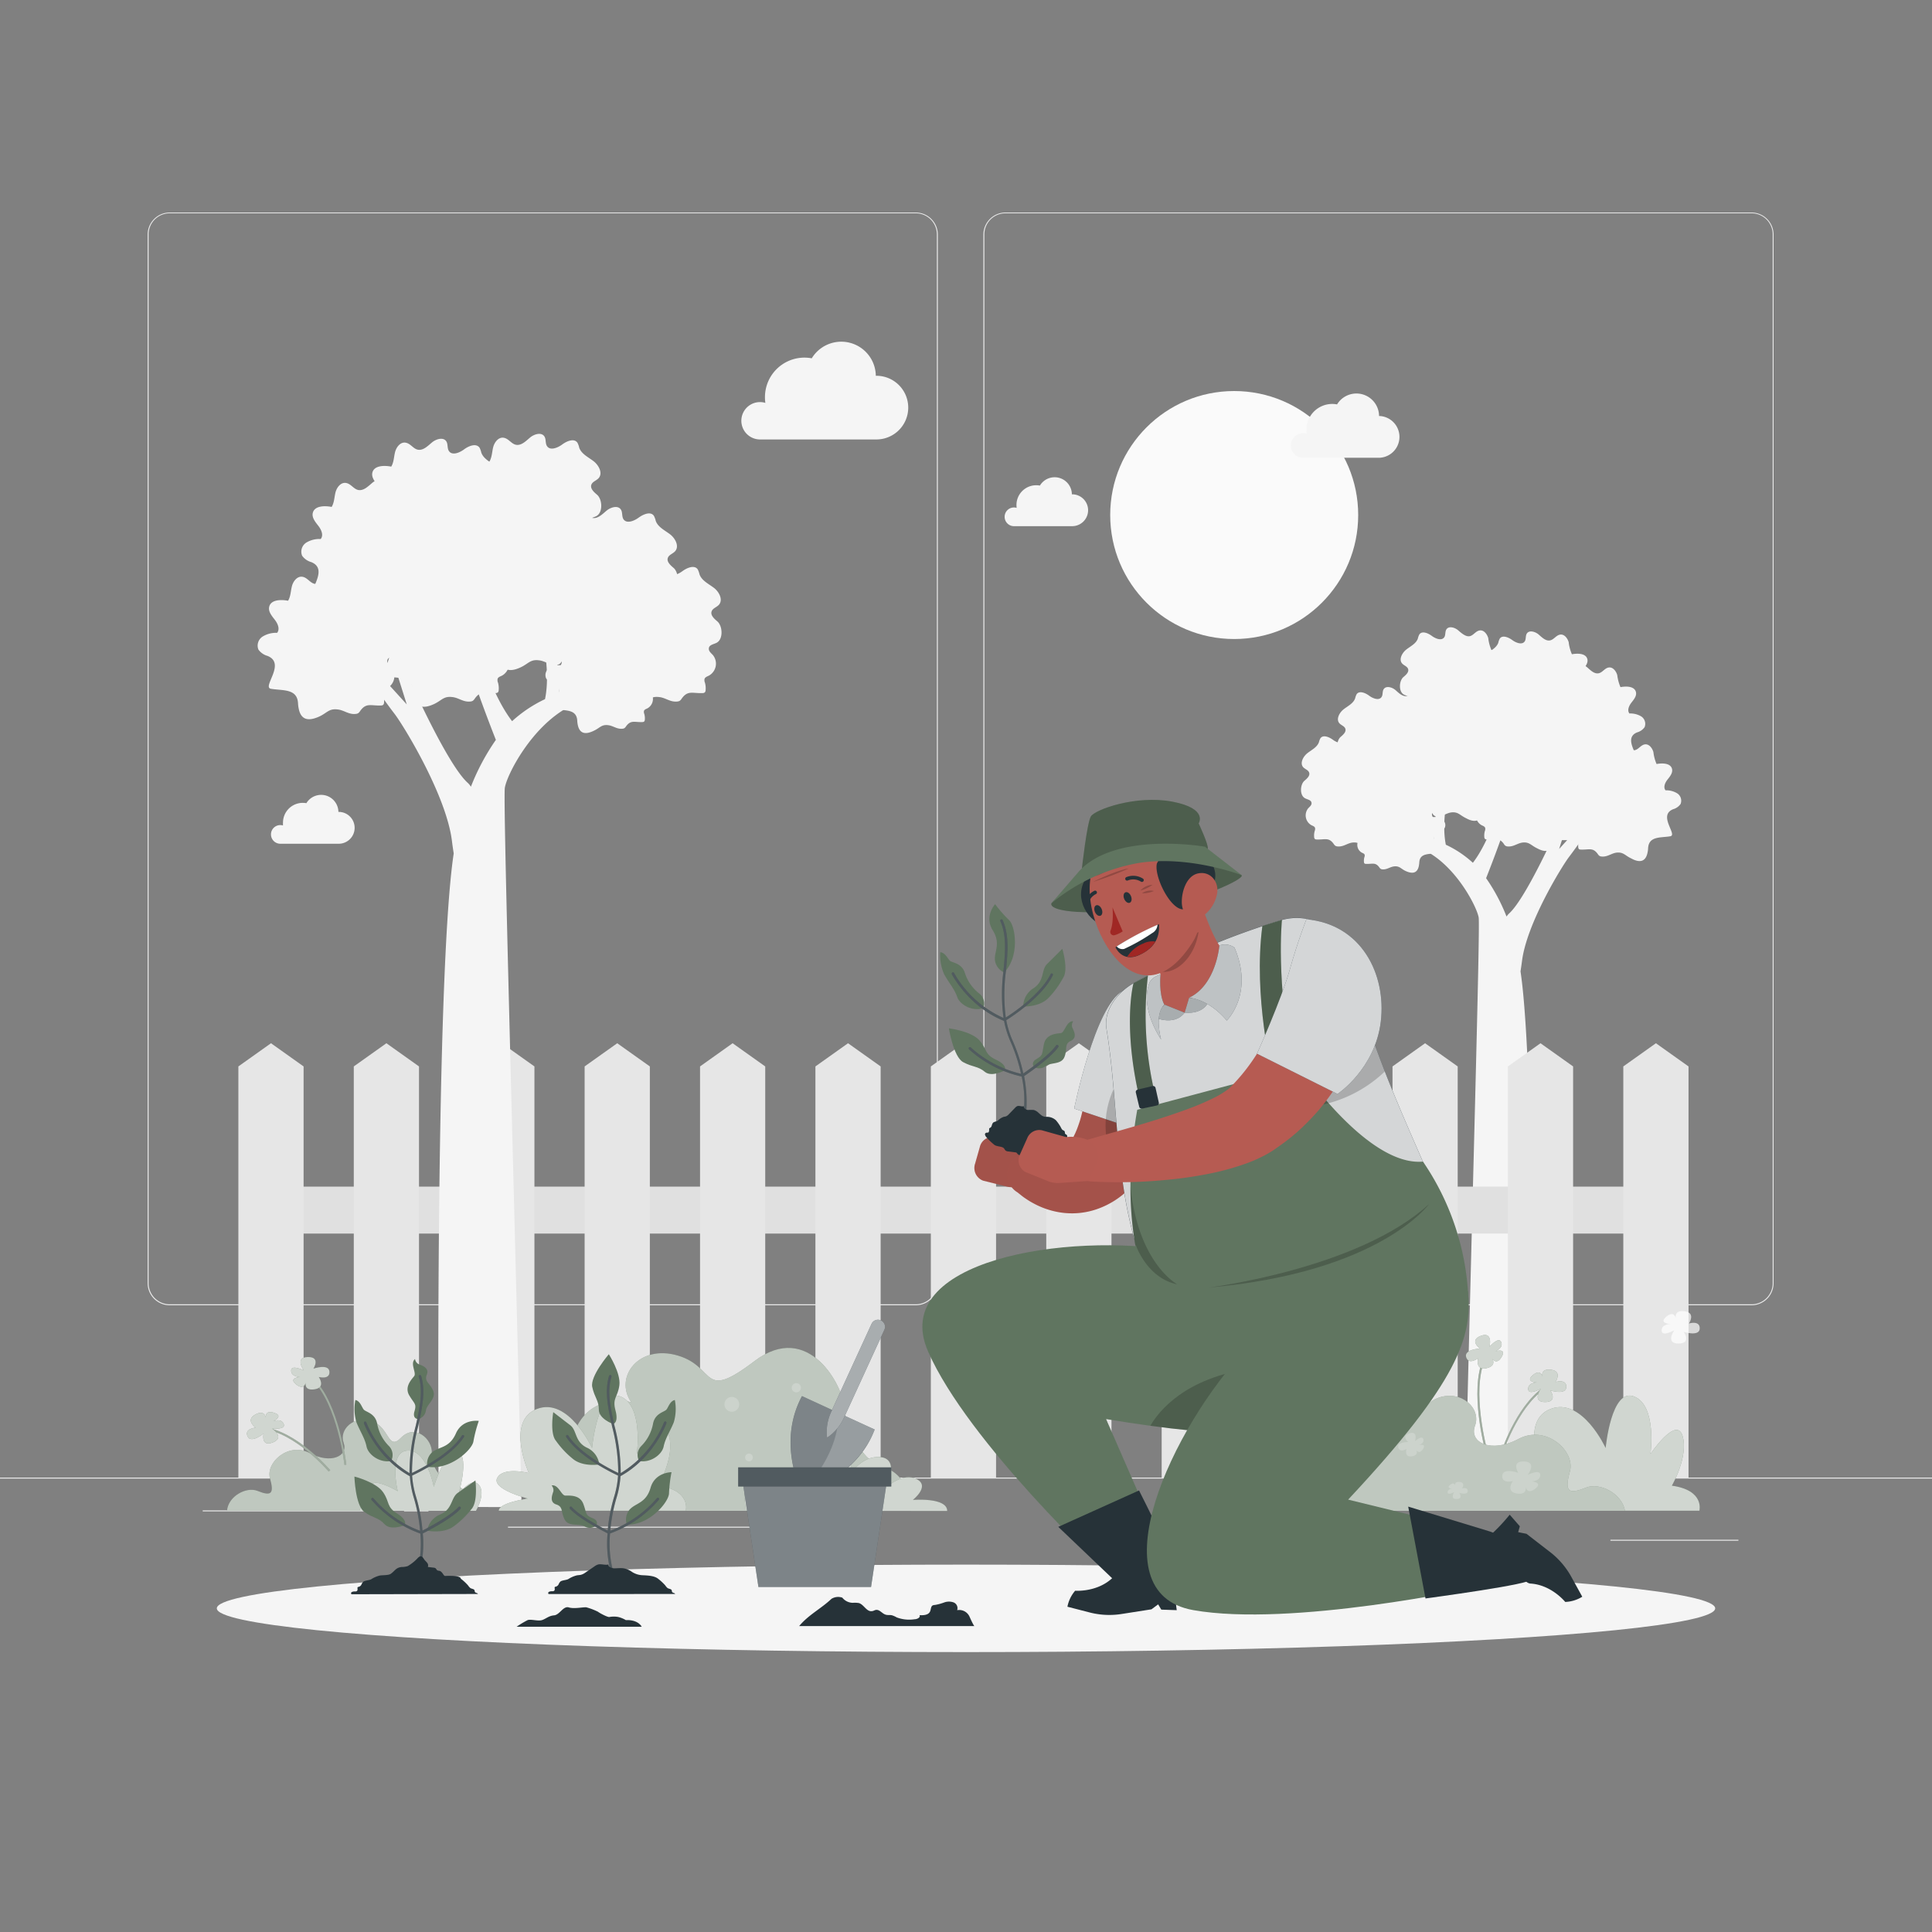 <svg xmlns="http://www.w3.org/2000/svg" viewBox="0 0 500 500"><rect x="0" y="0" width="500" height="500" fill="#808080" stroke="none"/><g id="freepik--background-complete--inject-3"><rect y="382.4" width="500" height="0.25" style="fill:#ebebeb"></rect><rect x="416.78" y="398.49" width="33.12" height="0.25" style="fill:#ebebeb"></rect><rect x="322.53" y="401.21" width="8.69" height="0.25" style="fill:#ebebeb"></rect><rect x="396.59" y="389.21" width="19.19" height="0.25" style="fill:#ebebeb"></rect><rect x="52.46" y="390.89" width="43.19" height="0.25" style="fill:#ebebeb"></rect><rect x="104.56" y="390.89" width="6.33" height="0.25" style="fill:#ebebeb"></rect><rect x="131.47" y="395.11" width="93.68" height="0.25" style="fill:#ebebeb"></rect><path d="M237,337.8H43.91a5.71,5.71,0,0,1-5.7-5.71V60.66A5.71,5.71,0,0,1,43.91,55H237a5.71,5.71,0,0,1,5.71,5.71V332.09A5.71,5.71,0,0,1,237,337.8ZM43.91,55.2a5.46,5.46,0,0,0-5.45,5.46V332.09a5.46,5.46,0,0,0,5.45,5.46H237a5.47,5.47,0,0,0,5.46-5.46V60.66A5.47,5.47,0,0,0,237,55.2Z" style="fill:#ebebeb"></path><path d="M453.31,337.8H260.21a5.72,5.72,0,0,1-5.71-5.71V60.66A5.72,5.72,0,0,1,260.21,55h193.1A5.71,5.71,0,0,1,459,60.66V332.09A5.71,5.71,0,0,1,453.31,337.8ZM260.21,55.2a5.47,5.47,0,0,0-5.46,5.46V332.09a5.47,5.47,0,0,0,5.46,5.46h193.1a5.47,5.47,0,0,0,5.46-5.46V60.66a5.47,5.47,0,0,0-5.46-5.46Z" style="fill:#ebebeb"></path><circle cx="319.41" cy="133.29" r="32.09" style="fill:#fafafa"></circle><path d="M191.86,108.89a4.83,4.83,0,0,1,4.83-4.83,4.52,4.52,0,0,1,1.38.21,10.46,10.46,0,0,1-.1-1.49A10.23,10.23,0,0,1,208.2,92.55a10.6,10.6,0,0,1,1.88.18,8.94,8.94,0,0,1,16.58,4.52h.15a8.24,8.24,0,1,1,0,16.48H196.55A4.84,4.84,0,0,1,191.86,108.89Z" style="fill:#f5f5f5"></path><path d="M260,133.75a2.42,2.42,0,0,1,2.42-2.42,2.26,2.26,0,0,1,.69.11,6.16,6.16,0,0,1-.05-.75,5.11,5.11,0,0,1,5.11-5.11,5,5,0,0,1,.95.09,4.46,4.46,0,0,1,8.28,2.26h.08a4.12,4.12,0,1,1,0,8.24H262.3A2.42,2.42,0,0,1,260,133.75Z" style="fill:#f5f5f5"></path><path d="M396.32,215a2.42,2.42,0,0,1,2.42-2.42,2.61,2.61,0,0,1,.69.1,5.87,5.87,0,0,1-.05-.74,5.11,5.11,0,0,1,5.11-5.11,4.94,4.94,0,0,1,.95.09,4.46,4.46,0,0,1,8.28,2.26h.08a4.12,4.12,0,0,1,0,8.24H398.67A2.42,2.42,0,0,1,396.32,215Z" style="fill:#f5f5f5"></path><path d="M70.13,215.94a2.41,2.41,0,0,1,2.42-2.41,2.61,2.61,0,0,1,.69.1,6,6,0,0,1,0-.74,5.11,5.11,0,0,1,5.11-5.11,5.77,5.77,0,0,1,.94.08,4.47,4.47,0,0,1,8.29,2.26h.08a4.12,4.12,0,1,1,0,8.24H72.48A2.42,2.42,0,0,1,70.13,215.94Z" style="fill:#f5f5f5"></path><path d="M334.09,115.28a3.16,3.16,0,0,1,3.16-3.17,3,3,0,0,1,.91.14,7.77,7.77,0,0,1-.07-1,6.7,6.7,0,0,1,6.71-6.71,6.26,6.26,0,0,1,1.23.12,5.86,5.86,0,0,1,10.87,3h.1a5.41,5.41,0,0,1,0,10.81H337.16A3.16,3.16,0,0,1,334.09,115.28Z" style="fill:#f5f5f5"></path><path d="M426.3,221a6.66,6.66,0,0,0,.23-1.51c.19-3.13,3.18-2.64,5.73-3.06,2-.33-3.28-5.36.73-7a3.55,3.55,0,0,0,1.93-1.34,2.26,2.26,0,0,0-.87-2.78,5.34,5.34,0,0,0-3-.77c-.66-.79-.13-2,.51-2.8s1.4-1.74,1.16-2.74c-.36-1.51-2.47-1.56-4-1.27a10.92,10.92,0,0,1-.82-3.09c-.28-1-1.1-2.13-2.17-2s-1.61,1.26-2.6,1.49-2.13-.74-3-1.5-2.46-1.23-3.08-.23c-.37.59-.15,1.43-.53,2-.67,1-2.25.38-3.23-.34s-2.54-1.38-3.23-.38a4.25,4.25,0,0,0-.38,1c-.47,1.34-1.91,2-3,2.87s-2,2.56-1.07,3.61c.47.52,1.3.73,1.54,1.39.29.82-.55,1.56-1.22,2.12-1.11.94-1.31,3.76.16,4.53.61.33,1.51.43,1.66,1.11s-.48,1.07-.88,1.54a2.9,2.9,0,0,0,.89,4.33c.35.17.78.31.91.68a1.46,1.46,0,0,1-.08.82,4.16,4.16,0,0,0-.14,1.57.67.67,0,0,0,.19.49.73.73,0,0,0,.46.13c2.12.09,3.14-.65,4.43,1.19a1.48,1.48,0,0,0,.44.46,1.28,1.28,0,0,0,.58.15c1.45.12,2.4-.79,3.73-1,1.85-.23,2.24.72,3.86,1.48C424.59,223.5,425.82,222.76,426.3,221Z" style="fill:#f5f5f5"></path><path d="M402,218.39a8,8,0,0,0,.23-1.51c.18-3.13,3.17-2.64,5.72-3.06,2-.34-3.28-5.36.73-7a3.53,3.53,0,0,0,1.94-1.35,2.29,2.29,0,0,0-.88-2.78,5.41,5.41,0,0,0-3-.76c-.66-.79-.12-2,.51-2.8s1.41-1.74,1.17-2.74c-.36-1.51-2.48-1.56-4-1.27a10.69,10.69,0,0,1-.83-3.09c-.27-1-1.1-2.13-2.16-2s-1.62,1.25-2.61,1.49c-1.14.27-2.13-.75-3-1.5s-2.46-1.24-3.08-.24c-.37.6-.15,1.44-.53,2-.67,1-2.25.39-3.23-.33s-2.54-1.38-3.23-.38a4.25,4.25,0,0,0-.38,1c-.46,1.34-1.91,2-3,2.86s-2,2.57-1.06,3.62c.47.52,1.3.72,1.53,1.38.29.83-.55,1.56-1.22,2.13-1.1.94-1.3,3.76.16,4.53.62.33,1.52.43,1.67,1.1s-.48,1.08-.89,1.55a2.91,2.91,0,0,0,.89,4.33c.35.17.78.31.91.68a1.38,1.38,0,0,1-.08.82,4.32,4.32,0,0,0-.14,1.56.74.74,0,0,0,.19.5.8.8,0,0,0,.46.13c2.12.09,3.14-.66,4.43,1.18a1.11,1.11,0,0,0,1,.62c1.46.12,2.41-.79,3.74-1,1.84-.23,2.23.72,3.85,1.48C400.23,220.87,401.47,220.13,402,218.39Z" style="fill:#f5f5f5"></path><path d="M399.6,202.88a7.27,7.27,0,0,0,.23-1.51c.18-3.14,3.18-2.64,5.72-3.06,2-.34-3.28-5.36.73-7a3.5,3.5,0,0,0,1.94-1.35,2.29,2.29,0,0,0-.88-2.78,5.39,5.39,0,0,0-3-.76c-.65-.8-.12-2,.51-2.8s1.41-1.74,1.17-2.74c-.36-1.51-2.47-1.57-4-1.27a11.44,11.44,0,0,1-.83-3.1c-.27-1-1.1-2.12-2.16-2s-1.62,1.25-2.6,1.48c-1.15.27-2.14-.74-3-1.5s-2.47-1.23-3.09-.23c-.36.6-.14,1.43-.53,2-.66,1-2.24.39-3.22-.33s-2.55-1.38-3.24-.38a4.7,4.7,0,0,0-.38,1.05c-.46,1.34-1.91,2-3,2.86s-2,2.57-1.07,3.62c.47.51,1.3.72,1.53,1.38.29.82-.55,1.56-1.21,2.13-1.11.94-1.31,3.76.15,4.53.62.32,1.52.42,1.67,1.1s-.48,1.08-.89,1.55a2.91,2.91,0,0,0,.89,4.33c.35.17.79.31.92.68a1.34,1.34,0,0,1-.09.81,4.39,4.39,0,0,0-.14,1.57.79.79,0,0,0,.19.5.83.83,0,0,0,.47.13c2.11.09,3.13-.66,4.42,1.18a1.65,1.65,0,0,0,.44.47,1.51,1.51,0,0,0,.59.15c1.45.12,2.4-.79,3.73-1,1.84-.24,2.23.71,3.86,1.48C397.88,205.36,399.12,204.62,399.6,202.88Z" style="fill:#f5f5f5"></path><path d="M383.56,210.6a7.3,7.3,0,0,0,.22-1.51c.19-3.13,3.18-2.63,5.73-3.06,2-.33-3.28-5.35.73-7a3.51,3.51,0,0,0,1.93-1.35,2.26,2.26,0,0,0-.87-2.78,5.41,5.41,0,0,0-3-.76c-.66-.8-.13-2,.51-2.81s1.41-1.73,1.17-2.73c-.37-1.52-2.48-1.57-4-1.28a10.92,10.92,0,0,1-.82-3.09c-.28-1-1.1-2.13-2.17-2s-1.61,1.26-2.6,1.49-2.13-.74-3-1.5-2.46-1.23-3.08-.23c-.37.6-.15,1.43-.53,2-.67,1-2.25.39-3.23-.34s-2.54-1.38-3.23-.37a4.11,4.11,0,0,0-.38,1c-.46,1.33-1.91,2-3,2.86s-2,2.57-1.06,3.61c.47.52,1.29.73,1.53,1.39.29.82-.55,1.56-1.22,2.12-1.1.95-1.31,3.77.16,4.54.61.32,1.52.42,1.67,1.1s-.48,1.08-.89,1.54a2.91,2.91,0,0,0,.89,4.34c.35.17.78.3.91.67a1.46,1.46,0,0,1-.08.82,4.16,4.16,0,0,0-.14,1.57.56.56,0,0,0,.65.62c2.12.1,3.14-.65,4.43,1.19a1.41,1.41,0,0,0,.44.47,1.27,1.27,0,0,0,.58.14c1.46.12,2.41-.79,3.73-1,1.85-.23,2.24.72,3.86,1.48C381.84,213.09,383.08,212.35,383.56,210.6Z" style="fill:#f5f5f5"></path><path d="M367.34,207a8.26,8.26,0,0,0,.23-1.51c.18-3.14,3.18-2.64,5.72-3.07,2-.33-3.28-5.35.73-7a3.5,3.5,0,0,0,1.94-1.35,2.28,2.28,0,0,0-.88-2.78,5.39,5.39,0,0,0-3-.76c-.65-.8-.12-2,.51-2.81s1.41-1.73,1.17-2.73c-.36-1.51-2.48-1.57-4-1.27a11.09,11.09,0,0,1-.83-3.1c-.27-1-1.1-2.13-2.16-2s-1.62,1.26-2.6,1.49c-1.15.27-2.14-.74-3-1.5s-2.47-1.23-3.09-.23c-.37.6-.14,1.43-.53,2-.66,1-2.24.39-3.22-.34s-2.55-1.38-3.24-.37a4.52,4.52,0,0,0-.38,1.05c-.46,1.34-1.91,2-3,2.86s-2,2.57-1.07,3.61c.47.52,1.3.73,1.53,1.39.29.82-.55,1.56-1.21,2.13-1.11.94-1.31,3.76.15,4.53.62.32,1.52.42,1.67,1.1s-.48,1.08-.89,1.55a2.91,2.91,0,0,0,.89,4.33c.35.17.79.31.92.67a1.37,1.37,0,0,1-.09.82,4.39,4.39,0,0,0-.14,1.57.56.56,0,0,0,.66.62c2.11.1,3.13-.65,4.42,1.19a1.65,1.65,0,0,0,.44.47,1.31,1.31,0,0,0,.59.14c1.45.12,2.4-.78,3.73-.95,1.84-.24,2.23.71,3.86,1.48C365.62,209.52,366.86,208.78,367.34,207Z" style="fill:#f5f5f5"></path><path d="M367.13,224.38a6.63,6.63,0,0,0,.18-1.19c.14-2.46,2.5-2.07,4.5-2.41,1.57-.26-2.58-4.22.58-5.49a2.8,2.8,0,0,0,1.52-1.06,1.79,1.79,0,0,0-.68-2.19,4.24,4.24,0,0,0-2.4-.6c-.52-.63-.1-1.57.4-2.21s1.11-1.37.92-2.15c-.28-1.19-1.95-1.24-3.15-1a8.8,8.8,0,0,1-.65-2.43c-.21-.82-.86-1.68-1.7-1.57s-1.28,1-2,1.17-1.68-.59-2.39-1.18-1.94-1-2.42-.19c-.3.47-.12,1.13-.42,1.59-.53.81-1.77.31-2.54-.26s-2-1.09-2.55-.3a3.43,3.43,0,0,0-.3.83c-.36,1.05-1.5,1.58-2.39,2.25s-1.59,2-.84,2.85c.37.41,1,.57,1.21,1.09s-.44,1.23-1,1.67c-.87.75-1,3,.12,3.57.49.26,1.2.34,1.32.87s-.38.85-.7,1.22a2.29,2.29,0,0,0,.7,3.41c.27.13.61.24.72.53a1.13,1.13,0,0,1-.07.65,3.41,3.41,0,0,0-.11,1.23.54.54,0,0,0,.15.39.59.59,0,0,0,.37.1c1.66.08,2.46-.51,3.48.94a1.2,1.2,0,0,0,.35.36,1,1,0,0,0,.46.12c1.14.09,1.89-.62,2.94-.76,1.45-.18,1.75.57,3,1.17C365.78,226.34,366.75,225.75,367.13,224.38Z" style="fill:#f5f5f5"></path><path d="M358,218.39a7.27,7.27,0,0,0,.23-1.51c.19-3.13,3.18-2.64,5.72-3.06,2-.34-3.27-5.36.74-7a3.51,3.51,0,0,0,1.93-1.35,2.29,2.29,0,0,0-.87-2.78,5.42,5.42,0,0,0-3.05-.76c-.65-.79-.12-2,.51-2.8s1.41-1.74,1.17-2.74c-.36-1.51-2.47-1.56-4-1.27a11.37,11.37,0,0,1-.83-3.09c-.27-1-1.09-2.13-2.16-2s-1.62,1.25-2.6,1.49c-1.14.27-2.13-.75-3-1.5s-2.47-1.24-3.08-.24c-.37.6-.15,1.44-.54,2-.66,1-2.24.39-3.22-.33s-2.54-1.38-3.23-.38a3.88,3.88,0,0,0-.38,1c-.47,1.34-1.92,2-3,2.86s-2,2.57-1.07,3.62c.47.52,1.3.72,1.53,1.38.3.83-.55,1.56-1.21,2.13-1.11.94-1.31,3.76.16,4.53.61.33,1.51.43,1.66,1.1s-.48,1.08-.89,1.55a2.91,2.91,0,0,0,.89,4.33c.36.17.79.31.92.68a1.38,1.38,0,0,1-.09.82,4.32,4.32,0,0,0-.14,1.56.79.79,0,0,0,.19.5.83.83,0,0,0,.47.13c2.11.09,3.13-.66,4.42,1.18a1.65,1.65,0,0,0,.44.47,1.51,1.51,0,0,0,.59.15c1.45.12,2.4-.79,3.73-1,1.84-.23,2.24.72,3.86,1.48C356.32,220.87,357.56,220.13,358,218.39Z" style="fill:#f5f5f5"></path><path d="M383.56,191.52a7.3,7.3,0,0,0,.22-1.51c.19-3.13,3.18-2.63,5.73-3.06,2-.33-3.28-5.35.73-7a3.51,3.51,0,0,0,1.93-1.35,2.26,2.26,0,0,0-.87-2.78,5.41,5.41,0,0,0-3-.76c-.66-.8-.13-2,.51-2.81s1.41-1.73,1.17-2.73c-.37-1.52-2.48-1.57-4-1.28a10.92,10.92,0,0,1-.82-3.09c-.28-1-1.1-2.13-2.17-2s-1.61,1.26-2.6,1.49-2.13-.74-3-1.5-2.46-1.23-3.08-.23c-.37.6-.15,1.43-.53,2-.67,1-2.25.39-3.23-.34s-2.54-1.38-3.23-.37a4.11,4.11,0,0,0-.38,1.05c-.46,1.33-1.91,2-3,2.86s-2,2.57-1.06,3.61c.47.52,1.29.73,1.53,1.39.29.82-.55,1.56-1.22,2.12-1.1.95-1.31,3.77.16,4.54.61.32,1.52.42,1.67,1.1s-.48,1.08-.89,1.54a2.91,2.91,0,0,0,.89,4.34c.35.17.78.3.91.67a1.46,1.46,0,0,1-.08.82,4.16,4.16,0,0,0-.14,1.57.56.56,0,0,0,.65.62c2.12.1,3.14-.65,4.43,1.19a1.41,1.41,0,0,0,.44.47,1.27,1.27,0,0,0,.58.14c1.46.12,2.41-.79,3.73-1,1.85-.23,2.24.72,3.86,1.48C381.84,194,383.08,193.27,383.56,191.52Z" style="fill:#f5f5f5"></path><path d="M404.39,192.59a8,8,0,0,0,.23-1.51c.18-3.13,3.17-2.64,5.72-3.06,2-.34-3.28-5.36.73-7a3.53,3.53,0,0,0,1.94-1.35,2.29,2.29,0,0,0-.88-2.78,5.41,5.41,0,0,0-3-.76c-.66-.79-.12-2,.51-2.8s1.41-1.74,1.17-2.74c-.37-1.51-2.48-1.56-4-1.27a10.69,10.69,0,0,1-.83-3.09c-.27-1-1.1-2.13-2.16-2s-1.62,1.25-2.61,1.49c-1.14.27-2.13-.75-3-1.5s-2.46-1.24-3.08-.24c-.37.6-.15,1.44-.53,2-.67,1-2.25.39-3.23-.33s-2.54-1.38-3.23-.38a4.25,4.25,0,0,0-.38,1.05c-.46,1.34-1.91,2-3,2.87s-2,2.56-1.06,3.61c.47.52,1.3.72,1.53,1.38.29.83-.55,1.56-1.22,2.13-1.1.94-1.3,3.76.16,4.53.62.33,1.52.43,1.67,1.1s-.48,1.08-.89,1.55a2.91,2.91,0,0,0,.89,4.33c.35.17.78.31.91.68a1.38,1.38,0,0,1-.08.82,4.32,4.32,0,0,0-.14,1.56.74.74,0,0,0,.19.5.8.8,0,0,0,.46.13c2.12.09,3.14-.66,4.43,1.18a1.11,1.11,0,0,0,1,.62c1.46.12,2.41-.79,3.74-1,1.84-.23,2.23.72,3.85,1.48C402.67,195.07,403.91,194.33,404.39,192.59Z" style="fill:#f5f5f5"></path><path d="M417,201.12a7.47,7.47,0,0,0,.23-1.52c.18-3.13,3.18-2.63,5.72-3.06,2-.33-3.27-5.35.73-7a3.5,3.5,0,0,0,1.94-1.35,2.29,2.29,0,0,0-.87-2.78,5.44,5.44,0,0,0-3.05-.76c-.65-.8-.12-2,.51-2.81s1.41-1.73,1.17-2.73c-.36-1.52-2.47-1.57-4-1.28a11.27,11.27,0,0,1-.83-3.09c-.27-1-1.1-2.13-2.16-2s-1.62,1.26-2.6,1.49c-1.15.27-2.14-.74-3-1.5s-2.47-1.23-3.08-.23c-.37.6-.15,1.43-.54,2-.66,1-2.24.39-3.22-.34s-2.55-1.38-3.24-.37a4.52,4.52,0,0,0-.38,1c-.46,1.33-1.91,2-3,2.86s-2,2.57-1.07,3.61c.47.52,1.3.73,1.53,1.39.29.82-.55,1.56-1.21,2.12-1.11.95-1.31,3.77.15,4.54.62.32,1.52.42,1.67,1.1s-.48,1.08-.89,1.54a2.92,2.92,0,0,0,.89,4.34c.35.17.79.3.92.67a1.37,1.37,0,0,1-.09.82,4.37,4.37,0,0,0-.14,1.57.76.76,0,0,0,.19.49.7.7,0,0,0,.47.13c2.11.1,3.13-.65,4.42,1.19a1.65,1.65,0,0,0,.44.47,1.35,1.35,0,0,0,.59.14c1.45.12,2.4-.79,3.73-1,1.84-.24,2.23.71,3.86,1.47C415.32,203.6,416.56,202.86,417,201.12Z" style="fill:#f5f5f5"></path><path d="M413.2,211.89s-5.29,7.48-7.11,9.85-10.95,17.16-12.19,26.93c-.14,1.05-.27,1.94-.39,2.73,3.92,25.9,3.31,130.53,3.17,138.64H379.12c1.92-80.14,3.95-150,3.56-152.57s-5.61-13-13.63-17.22-15-18.21-15-18.21h2.56s4.74,8.57,11.49,13.32a26.09,26.09,0,0,0,3,1.8A43.07,43.07,0,0,1,373.86,202l1.38,1.27c-1.87,7.64-1.62,12.53-1.06,15.34a27.59,27.59,0,0,1,7,4.68c7-9.11,10.94-29.94,10.94-29.94l1.8,1a107.46,107.46,0,0,1-2.32,12.78c-1.31,5.39-5.17,15.54-7,20.14a47.6,47.6,0,0,1,5.29,9.93,4.43,4.43,0,0,1,.68-.81c4.56-4.12,13.14-23.61,13.14-23.61,2.07-4.53-1.1-16.42-1.1-16.42H405l1.08,10.4,6-6.57,1.09.91-6.38,8.22-3.29,10.4,8.58-9.49Z" style="fill:#f5f5f5"></path><rect x="70.13" y="307.1" width="358.42" height="12.15" style="fill:#e0e0e0"></rect><polygon points="78.57 382.55 61.69 382.55 61.69 275.99 70.13 269.99 78.57 275.99 78.57 382.55" style="fill:#e6e6e6"></polygon><polygon points="108.44 382.55 91.56 382.55 91.56 275.99 100 269.99 108.44 275.99 108.44 382.55" style="fill:#e6e6e6"></polygon><polygon points="138.31 382.55 121.43 382.55 121.43 275.99 129.87 269.99 138.31 275.99 138.31 382.55" style="fill:#e6e6e6"></polygon><polygon points="168.18 382.55 151.3 382.55 151.3 275.99 159.74 269.99 168.18 275.99 168.18 382.55" style="fill:#e6e6e6"></polygon><polygon points="198.04 382.55 181.17 382.55 181.17 275.99 189.6 269.99 198.04 275.99 198.04 382.55" style="fill:#e6e6e6"></polygon><polygon points="227.91 382.55 211.03 382.55 211.03 275.99 219.47 269.99 227.91 275.99 227.91 382.55" style="fill:#e6e6e6"></polygon><polygon points="257.78 382.55 240.9 382.55 240.9 275.99 249.34 269.99 257.78 275.99 257.78 382.55" style="fill:#e6e6e6"></polygon><polygon points="287.65 382.55 270.77 382.55 270.77 275.99 279.21 269.99 287.65 275.99 287.65 382.55" style="fill:#e6e6e6"></polygon><polygon points="317.52 382.55 300.64 382.55 300.64 275.99 309.08 269.99 317.52 275.99 317.52 382.55" style="fill:#e6e6e6"></polygon><polygon points="347.39 382.55 330.51 382.55 330.51 275.99 338.95 269.99 347.39 275.99 347.39 382.55" style="fill:#e6e6e6"></polygon><polygon points="377.25 382.55 360.38 382.55 360.38 275.99 368.81 269.99 377.25 275.99 377.25 382.55" style="fill:#e6e6e6"></polygon><polygon points="407.12 382.55 390.24 382.55 390.24 275.99 398.68 269.99 407.12 275.99 407.12 382.55" style="fill:#e6e6e6"></polygon><polygon points="436.99 382.55 420.11 382.55 420.11 275.99 428.55 269.99 436.99 275.99 436.99 382.55" style="fill:#e6e6e6"></polygon><path d="M77.41,183.84a8.9,8.9,0,0,1-.28-1.84c-.22-3.83-3.87-3.22-7-3.74-2.42-.4,4-6.53-.89-8.51a4.3,4.3,0,0,1-2.36-1.64A2.77,2.77,0,0,1,68,164.72a6.62,6.62,0,0,1,3.72-.94c.79-1,.15-2.42-.63-3.42s-1.71-2.11-1.42-3.33c.44-1.85,3-1.91,4.88-1.56.69-1.11.67-2.5,1-3.77s1.34-2.59,2.64-2.44,2,1.54,3.17,1.82c1.4.33,2.6-.91,3.7-1.83s3-1.5,3.76-.28c.45.72.18,1.74.65,2.46.81,1.25,2.74.47,3.93-.41s3.11-1.68,3.95-.46a5.14,5.14,0,0,1,.46,1.28c.57,1.63,2.33,2.45,3.71,3.5s2.46,3.13,1.3,4.4c-.58.63-1.59.89-1.87,1.69-.36,1,.67,1.91,1.48,2.6,1.35,1.15,1.6,4.59-.19,5.53-.75.39-1.85.51-2,1.34s.58,1.32,1.08,1.89a3.54,3.54,0,0,1-1.09,5.28c-.42.21-1,.38-1.11.83a1.7,1.7,0,0,0,.1,1,5.19,5.19,0,0,1,.17,1.92.85.85,0,0,1-.23.6.93.93,0,0,1-.57.16c-2.58.11-3.82-.8-5.4,1.45a1.92,1.92,0,0,1-.53.57,1.76,1.76,0,0,1-.71.17c-1.78.15-2.94-1-4.56-1.16-2.25-.29-2.72.87-4.7,1.8C79.51,186.87,78,186,77.41,183.84Z" style="fill:#f5f5f5"></path><path d="M107.13,180.63a8.9,8.9,0,0,1-.28-1.84c-.23-3.83-3.88-3.22-7-3.74-2.43-.4,4-6.53-.9-8.51a4.37,4.37,0,0,1-2.36-1.64,2.78,2.78,0,0,1,1.07-3.39,6.61,6.61,0,0,1,3.71-.94c.8-1,.15-2.43-.62-3.42s-1.72-2.11-1.43-3.33c.45-1.85,3-1.91,4.88-1.56.69-1.11.68-2.5,1-3.77s1.34-2.59,2.64-2.44,2,1.54,3.18,1.82c1.39.33,2.6-.91,3.69-1.83s3-1.5,3.76-.29c.45.73.18,1.75.65,2.47.82,1.24,2.74.47,3.94-.41s3.1-1.68,3.94-.46a5.17,5.17,0,0,1,.47,1.28c.56,1.63,2.33,2.45,3.7,3.49s2.47,3.13,1.3,4.41c-.57.63-1.58.89-1.87,1.69-.35,1,.67,1.91,1.49,2.6,1.35,1.15,1.59,4.59-.19,5.53-.75.39-1.85.51-2,1.34s.59,1.32,1.09,1.89a3.54,3.54,0,0,1-1.09,5.28c-.43.21-1,.38-1.12.83a1.62,1.62,0,0,0,.11,1,5.41,5.41,0,0,1,.17,1.92.89.89,0,0,1-.23.6,1,1,0,0,1-.57.16c-2.58.11-3.83-.8-5.4,1.45a2,2,0,0,1-.54.57,1.69,1.69,0,0,1-.71.17c-1.77.15-2.93-1-4.55-1.16-2.25-.29-2.73.87-4.71,1.8C109.22,183.66,107.71,182.75,107.13,180.63Z" style="fill:#f5f5f5"></path><path d="M110,161.71a8.89,8.89,0,0,1-.28-1.85c-.22-3.82-3.87-3.21-7-3.73-2.42-.41,4-6.54-.89-8.51A4.26,4.26,0,0,1,99.48,146a2.77,2.77,0,0,1,1.06-3.39,6.54,6.54,0,0,1,3.72-.93c.79-1,.14-2.43-.63-3.42s-1.72-2.12-1.42-3.34c.44-1.84,3-1.91,4.88-1.55.69-1.11.67-2.51,1-3.77s1.34-2.6,2.64-2.44,2,1.53,3.17,1.81c1.4.33,2.6-.9,3.7-1.83s3-1.5,3.76-.28c.45.73.18,1.75.65,2.47.81,1.24,2.74.47,3.93-.41s3.1-1.69,4-.46a5.41,5.41,0,0,1,.46,1.28c.57,1.63,2.33,2.44,3.71,3.49s2.46,3.13,1.3,4.41c-.58.63-1.59.89-1.87,1.69-.36,1,.67,1.9,1.48,2.59,1.35,1.15,1.6,4.59-.19,5.53-.75.4-1.85.52-2,1.35s.59,1.31,1.09,1.88a3.55,3.55,0,0,1-1.09,5.29c-.43.2-.95.37-1.11.82a1.66,1.66,0,0,0,.1,1,5.35,5.35,0,0,1,.17,1.91.89.89,0,0,1-.23.61.86.86,0,0,1-.57.15c-2.58.12-3.82-.79-5.4,1.45a1.81,1.81,0,0,1-.53.57,1.63,1.63,0,0,1-.72.18c-1.77.15-2.93-1-4.55-1.17-2.25-.28-2.73.88-4.71,1.81C112.09,164.73,110.58,163.83,110,161.71Z" style="fill:#f5f5f5"></path><path d="M129.57,171.13a8.9,8.9,0,0,1-.28-1.84c-.23-3.82-3.88-3.22-7-3.74-2.43-.4,4-6.53-.9-8.51a4.28,4.28,0,0,1-2.36-1.64,2.78,2.78,0,0,1,1.07-3.39,6.49,6.49,0,0,1,3.71-.93c.8-1,.15-2.43-.62-3.42s-1.72-2.12-1.43-3.34c.44-1.85,3-1.91,4.88-1.55.69-1.12.68-2.51,1-3.78s1.34-2.59,2.64-2.43,2,1.53,3.18,1.81c1.39.33,2.6-.9,3.69-1.83s3-1.5,3.76-.28c.45.73.18,1.74.65,2.46.81,1.25,2.74.47,3.94-.41s3.1-1.68,3.94-.46a4.77,4.77,0,0,1,.46,1.28c.57,1.64,2.34,2.45,3.71,3.5s2.46,3.13,1.3,4.4c-.57.64-1.58.89-1.87,1.69-.35,1,.67,1.91,1.48,2.6,1.35,1.15,1.6,4.59-.19,5.53-.75.39-1.85.51-2,1.34s.59,1.32,1.08,1.89a3.55,3.55,0,0,1-1.08,5.28c-.43.21-1,.38-1.12.83a1.74,1.74,0,0,0,.1,1,5.14,5.14,0,0,1,.18,1.91.86.86,0,0,1-.24.6.9.9,0,0,1-.56.16c-2.58.12-3.83-.8-5.4,1.45a1.84,1.84,0,0,1-.54.57,1.91,1.91,0,0,1-.71.18c-1.78.14-2.93-1-4.56-1.17-2.24-.29-2.72.87-4.7,1.8C131.66,174.16,130.15,173.25,129.57,171.13Z" style="fill:#f5f5f5"></path><path d="M149.35,166.78a8.9,8.9,0,0,1-.28-1.84c-.23-3.83-3.88-3.22-7-3.74-2.43-.41,4-6.53-.9-8.51a4.33,4.33,0,0,1-2.36-1.65,2.78,2.78,0,0,1,1.07-3.39,6.69,6.69,0,0,1,3.71-.93c.8-1,.15-2.43-.62-3.42s-1.72-2.11-1.43-3.34c.45-1.84,3-1.91,4.89-1.55.68-1.11.67-2.51,1-3.77s1.34-2.6,2.64-2.44,2,1.53,3.18,1.82c1.39.33,2.6-.91,3.69-1.83s3-1.51,3.76-.29c.46.73.19,1.75.65,2.47.82,1.24,2.74.47,3.94-.41s3.1-1.69,3.94-.46a5.17,5.17,0,0,1,.47,1.28c.56,1.63,2.33,2.45,3.7,3.49s2.47,3.13,1.3,4.41c-.57.63-1.58.89-1.86,1.69-.36,1,.66,1.9,1.48,2.6,1.35,1.14,1.59,4.58-.19,5.52-.75.4-1.85.52-2,1.35s.59,1.31,1.09,1.88a3.55,3.55,0,0,1-1.09,5.29c-.43.21-1,.38-1.11.82a1.66,1.66,0,0,0,.1,1,5.39,5.39,0,0,1,.17,1.92.91.91,0,0,1-.23.6.93.93,0,0,1-.57.16c-2.58.11-3.82-.8-5.4,1.44a1.74,1.74,0,0,1-.54.57,1.56,1.56,0,0,1-.71.18c-1.77.15-2.93-1-4.55-1.17-2.25-.28-2.73.88-4.71,1.81C151.44,169.8,149.93,168.9,149.35,166.78Z" style="fill:#f5f5f5"></path><path d="M149.61,187.94a6.8,6.8,0,0,1-.22-1.45c-.18-3-3.06-2.53-5.5-2.94-1.91-.32,3.15-5.15-.7-6.7a3.36,3.36,0,0,1-1.86-1.3,2.17,2.17,0,0,1,.84-2.67,5.15,5.15,0,0,1,2.92-.73c.63-.77.12-1.91-.49-2.69s-1.35-1.67-1.12-2.63c.35-1.46,2.37-1.51,3.84-1.23a10.41,10.41,0,0,0,.79-3c.27-1,1.06-2,2.08-1.92s1.56,1.21,2.5,1.43c1.1.26,2.05-.71,2.91-1.44s2.37-1.18,3-.22c.36.57.15,1.37.52,1.94.64,1,2.15.37,3.09-.32s2.45-1.33,3.11-.36a3.72,3.72,0,0,1,.36,1c.45,1.29,1.84,1.93,2.92,2.75s1.94,2.47,1,3.48c-.45.49-1.25.69-1.47,1.33s.52,1.5,1.16,2c1.07.9,1.26,3.61-.15,4.35-.59.31-1.45.41-1.6,1.06s.46,1,.86,1.49a2.8,2.8,0,0,1-.86,4.16c-.34.16-.75.29-.88.65a1.32,1.32,0,0,0,.08.78,4.07,4.07,0,0,1,.14,1.51.67.67,0,0,1-.19.47.67.67,0,0,1-.44.13c-2,.09-3-.63-4.25,1.14a1.54,1.54,0,0,1-.43.45,1.29,1.29,0,0,1-.56.14c-1.39.11-2.31-.76-3.58-.92-1.77-.23-2.15.69-3.71,1.42C151.26,190.32,150.07,189.61,149.61,187.94Z" style="fill:#f5f5f5"></path><path d="M160.69,180.63a8.9,8.9,0,0,1-.28-1.84c-.22-3.83-3.87-3.22-7-3.74-2.42-.4,4-6.53-.89-8.51a4.3,4.3,0,0,1-2.36-1.64,2.76,2.76,0,0,1,1.06-3.39,6.62,6.62,0,0,1,3.72-.94c.79-1,.14-2.43-.63-3.42s-1.71-2.11-1.42-3.33c.44-1.85,3-1.91,4.88-1.56.69-1.11.67-2.5,1-3.77s1.34-2.59,2.64-2.44,2,1.54,3.17,1.82c1.4.33,2.6-.91,3.7-1.83s3-1.5,3.76-.29c.45.73.18,1.75.65,2.47.81,1.24,2.74.47,3.93-.41s3.11-1.68,3.95-.46a5.58,5.58,0,0,1,.46,1.28c.57,1.63,2.33,2.45,3.71,3.49s2.46,3.13,1.3,4.41c-.58.63-1.59.89-1.87,1.69-.36,1,.67,1.91,1.48,2.6,1.35,1.15,1.6,4.59-.19,5.53-.75.39-1.85.51-2,1.34s.58,1.32,1.08,1.89a3.54,3.54,0,0,1-1.09,5.28c-.43.21-.95.38-1.11.83a1.62,1.62,0,0,0,.1,1,5.19,5.19,0,0,1,.17,1.92.85.85,0,0,1-.23.6.93.93,0,0,1-.57.16c-2.58.11-3.82-.8-5.4,1.45a2.06,2.06,0,0,1-.53.57,1.77,1.77,0,0,1-.72.17c-1.77.15-2.93-1-4.55-1.16-2.25-.29-2.72.87-4.71,1.8C162.79,183.66,161.28,182.75,160.69,180.63Z" style="fill:#f5f5f5"></path><path d="M129.57,147.85a8.9,8.9,0,0,1-.28-1.84c-.23-3.82-3.88-3.22-7-3.73-2.43-.41,4-6.54-.9-8.51a4.35,4.35,0,0,1-2.36-1.65,2.78,2.78,0,0,1,1.07-3.39,6.49,6.49,0,0,1,3.71-.93c.8-1,.15-2.43-.62-3.42s-1.72-2.12-1.43-3.34c.44-1.84,3-1.91,4.88-1.55.69-1.12.68-2.51,1-3.77s1.34-2.6,2.64-2.44,2,1.53,3.18,1.81c1.39.33,2.6-.9,3.69-1.83s3-1.5,3.76-.28c.45.73.18,1.75.65,2.46.81,1.25,2.74.48,3.94-.41s3.1-1.68,3.94-.45a4.65,4.65,0,0,1,.46,1.28c.57,1.63,2.34,2.44,3.71,3.49s2.46,3.13,1.3,4.41c-.57.63-1.58.88-1.87,1.69-.35,1,.67,1.9,1.48,2.59,1.35,1.15,1.6,4.59-.19,5.53-.75.4-1.85.52-2,1.34s.59,1.32,1.08,1.89a3.56,3.56,0,0,1-1.08,5.29c-.43.2-1,.37-1.12.82a1.74,1.74,0,0,0,.1,1,5.14,5.14,0,0,1,.18,1.91.86.86,0,0,1-.24.6.9.9,0,0,1-.56.16c-2.58.12-3.83-.8-5.4,1.45a1.36,1.36,0,0,1-1.25.75c-1.78.14-2.93-1-4.56-1.17-2.24-.29-2.72.87-4.7,1.81C131.66,150.88,130.15,150,129.57,147.85Z" style="fill:#f5f5f5"></path><path d="M104.15,149.15a8.9,8.9,0,0,1-.28-1.84c-.22-3.82-3.87-3.22-7-3.73-2.42-.41,4-6.54-.89-8.51a4.31,4.31,0,0,1-2.36-1.65A2.77,2.77,0,0,1,94.7,130a6.54,6.54,0,0,1,3.72-.93c.79-1,.14-2.43-.63-3.42s-1.72-2.12-1.42-3.34c.44-1.84,3-1.91,4.88-1.55.69-1.12.67-2.51,1-3.78s1.34-2.59,2.64-2.43,2,1.53,3.17,1.81c1.4.33,2.6-.9,3.7-1.83s3-1.5,3.76-.28c.45.73.18,1.75.65,2.46.81,1.25,2.74.48,3.93-.41s3.1-1.68,4-.45a5.26,5.26,0,0,1,.46,1.28c.57,1.63,2.33,2.44,3.71,3.49s2.46,3.13,1.3,4.41c-.58.63-1.59.88-1.87,1.69-.36,1,.67,1.9,1.48,2.59,1.35,1.15,1.6,4.59-.19,5.53-.75.4-1.85.52-2,1.34s.59,1.32,1.09,1.89a3.55,3.55,0,0,1-1.09,5.29c-.43.2-1,.37-1.11.82a1.66,1.66,0,0,0,.1,1,5.35,5.35,0,0,1,.17,1.91.85.85,0,0,1-.23.6.93.93,0,0,1-.57.16c-2.58.12-3.82-.8-5.4,1.45a1.81,1.81,0,0,1-.53.57,1.78,1.78,0,0,1-.72.18c-1.77.14-2.93-1-4.55-1.17-2.25-.29-2.73.87-4.71,1.8C106.25,152.18,104.74,151.28,104.15,149.15Z" style="fill:#f5f5f5"></path><path d="M88.71,159.55a8.93,8.93,0,0,1-.27-1.84c-.23-3.82-3.88-3.22-7-3.73-2.42-.41,4-6.54-.89-8.51a4.31,4.31,0,0,1-2.36-1.65,2.78,2.78,0,0,1,1.07-3.39A6.49,6.49,0,0,1,83,139.5c.8-1,.15-2.43-.62-3.42s-1.72-2.12-1.43-3.34c.44-1.84,3-1.91,4.88-1.55.69-1.12.68-2.51,1-3.77s1.34-2.6,2.64-2.44,2,1.53,3.17,1.81c1.4.33,2.61-.9,3.7-1.83s3-1.5,3.76-.28c.45.73.18,1.75.65,2.46.81,1.25,2.74.48,3.94-.41s3.1-1.68,3.94-.45a5,5,0,0,1,.46,1.28c.57,1.63,2.33,2.44,3.71,3.49s2.46,3.13,1.3,4.41c-.57.63-1.58.88-1.87,1.69-.36,1,.67,1.9,1.48,2.59,1.35,1.15,1.6,4.59-.19,5.53-.75.4-1.85.52-2,1.34s.58,1.32,1.08,1.89a3.56,3.56,0,0,1-1.08,5.29c-.43.2-1,.37-1.12.82a1.74,1.74,0,0,0,.1,1,5.14,5.14,0,0,1,.18,1.91.7.7,0,0,1-.8.76c-2.58.12-3.83-.8-5.4,1.45a1.74,1.74,0,0,1-.54.57,1.59,1.59,0,0,1-.71.18c-1.78.14-2.94-1-4.56-1.17-2.25-.29-2.72.87-4.7,1.81C90.81,162.58,89.3,161.68,88.71,159.55Z" style="fill:#f5f5f5"></path><path d="M93.39,172.7s6.46,9.13,8.69,12,13.35,20.93,14.87,32.85c.16,1.28.32,2.37.47,3.33-4.78,31.6-4,159.24-3.86,169.14H135c-2.35-97.78-4.83-183-4.35-186.13.5-3.3,6.84-15.85,16.64-21s18.26-22.22,18.26-22.22h-3.12s-5.79,10.46-14,16.25a31.74,31.74,0,0,1-3.71,2.2,52.54,52.54,0,0,0-3.27-18.45l-1.69,1.56c2.28,9.32,2,15.28,1.29,18.71a34.24,34.24,0,0,0-8.52,5.7c-8.54-11.11-13.34-36.52-13.34-36.52l-2.19,1.2a129.61,129.61,0,0,0,2.82,15.58c1.6,6.58,6.31,19,8.51,24.58a58.19,58.19,0,0,0-6.46,12.12,5,5,0,0,0-.82-1c-5.57-5-16-28.81-16-28.81-2.53-5.52,1.34-20,1.34-20h-2.92l-1.31,12.69-7.35-8-1.34,1.12,7.8,10,4,12.7L94.73,170.7Z" style="fill:#f5f5f5"></path></g><g id="freepik--Shadow--inject-3"><ellipse id="freepik--path--inject-3" cx="250" cy="416.24" rx="193.89" ry="11.32" style="fill:#f5f5f5"></ellipse></g><g id="freepik--Plant--inject-3"><path d="M384.83,375.15c0-.15-4.09-15.07-.51-23.34l-.46-.2c-3.65,8.44.45,23.52.49,23.67Z" style="fill:#607560"></path><path d="M389.26,375.22c0-.12,4.19-12.48,11.72-16.54l-.24-.44c-7.7,4.16-11.91,16.7-11.95,16.83Z" style="fill:#607560"></path><g style="opacity:0.4"><path d="M384.83,375.15c0-.15-4.09-15.07-.51-23.34l-.46-.2c-3.65,8.44.45,23.52.49,23.67Z" style="fill:#fff"></path></g><g style="opacity:0.4"><path d="M389.26,375.22c0-.12,4.19-12.48,11.72-16.54l-.24-.44c-7.7,4.16-11.91,16.7-11.95,16.83Z" style="fill:#fff"></path></g><path d="M385.48,348.54s1-4-2.2-2.84S383,349,383,349s-4.25.22-3.55,2.28,3.07.24,3.07.24-.77,3.2,2.09,2.59,1.59-2.45,1.59-2.45,1.14,1.78,2.45-.55-1.63-1.4-1.63-1.4,2.12-.82,1.49-2.38S385.48,348.54,385.48,348.54Z" style="fill:#607560"></path><path d="M398.75,359.42s-2.38,3.42,1.08,3.43,1.4-3,1.4-3,4.07,1.28,4.13-.9-2.8-1.29-2.8-1.29,1.84-2.74-1.06-3.16-2.34,1.74-2.34,1.74-.45-2.07-2.49-.33,1.05,1.87,1.05,1.87-2.28,0-2.23,1.72S398.75,359.42,398.75,359.42Z" style="fill:#607560"></path><path d="M385.48,348.54s1-4-2.2-2.84S383,349,383,349s-4.25.22-3.55,2.28,3.07.24,3.07.24-.77,3.2,2.09,2.59,1.59-2.45,1.59-2.45,1.14,1.78,2.45-.55-1.63-1.4-1.63-1.4,2.12-.82,1.49-2.38S385.48,348.54,385.48,348.54Z" style="fill:#fff;opacity:0.7"></path><path d="M398.75,359.42s-2.38,3.42,1.08,3.43,1.4-3,1.4-3,4.07,1.28,4.13-.9-2.8-1.29-2.8-1.29,1.84-2.74-1.06-3.16-2.34,1.74-2.34,1.74-.45-2.07-2.49-.33,1.05,1.87,1.05,1.87-2.28,0-2.23,1.72S398.75,359.42,398.75,359.42Z" style="fill:#fff;opacity:0.7"></path><path d="M432.68,384.49s4.35-7.53,2.77-12.86-8.31,4.65-8.31,4.65,1.72-12.49-4.22-14.86-7.38,13.32-7.38,13.32-6.07-13.23-14.24-10.11-2.11,16.6-2.11,16.6-6.6-1.72-8.18,1.23,7.91,5.37,7.91,5.37-7.51,1.06-7.51,3.15H439.8S441.25,385.68,432.68,384.49Z" style="fill:#607560"></path><path d="M432.68,384.49s4.35-7.53,2.77-12.86-8.31,4.65-8.31,4.65,1.72-12.49-4.22-14.86-7.38,13.32-7.38,13.32-6.07-13.23-14.24-10.11-2.11,16.6-2.11,16.6-6.6-1.72-8.18,1.23,7.91,5.37,7.91,5.37-7.51,1.06-7.51,3.15H439.8S441.25,385.68,432.68,384.49Z" style="fill:#fff;opacity:0.7"></path><path d="M340,391c-.19-2.82.28-6.35,3.51-7.41,5.65-1.87,9-6.25,8.82-11.2s5.76-9.77,10.22-5.13,3.87-3.56,9.82-5.56,11,2.85,9.36,7.27,4.24,7.18,11.27,3.42,14.77,3.08,13.28,8.44-.27,5.95,4.18,4.16c3.53-1.41,9.26,1.48,10.09,6Z" style="fill:#607560"></path><path d="M121.28,391c.24-2.25,0-5.35-2.68-6.25-4.38-1.44-7-4.84-6.84-8.68s-4.47-7.59-7.94-4-3-2.76-7.62-4.31-8.53,2.21-7.27,5.64-3.29,5.58-8.75,2.66-11.46,2.39-10.3,6.54.21,4.62-3.25,3.24c-2.86-1.15-7.58,1.36-7.88,5.15Z" style="fill:#607560"></path><path d="M132.59,391H235.21c1.25-4.77-2.42-10.37-6.42-11.17-5-1-10-9.8-10.26-15.4s-9.24-22.83-23.24-12.19-9.74,1.57-19.87-1.42-16.52,5.61-12.07,12.06c0,0-10.18-2.55-14.37,6.95s0,15.4,0,15.4S136.45,384.84,132.59,391Z" style="fill:#607560"></path><path d="M132.59,391H235.21c1.25-4.77-2.42-10.37-6.42-11.17-5-1-10-9.8-10.26-15.4s-9.24-22.83-23.24-12.19-9.74,1.57-19.87-1.42-16.52,5.61-12.07,12.06c0,0-10.18-2.55-14.37,6.95s0,15.4,0,15.4S136.45,384.84,132.59,391Z" style="fill:#fff;opacity:0.6"></path><path d="M170.36,384.49s4.35-7.53,2.77-12.86-8.31,4.65-8.31,4.65,1.72-12.49-4.22-14.86-7.38,13.32-7.38,13.32-6.07-13.23-14.25-10.11-2.11,16.6-2.11,16.6-6.59-1.72-8.17,1.23,7.91,5.37,7.91,5.37-7.52,1.06-7.52,3.15h48.4S178.93,385.68,170.36,384.49Z" style="fill:#607560"></path><path d="M170.36,384.49s4.35-7.53,2.77-12.86-8.31,4.65-8.31,4.65,1.72-12.49-4.22-14.86-7.38,13.32-7.38,13.32-6.07-13.23-14.25-10.11-2.11,16.6-2.11,16.6-6.59-1.72-8.17,1.23,7.91,5.37,7.91,5.37-7.52,1.06-7.52,3.15h48.4S178.93,385.68,170.36,384.49Z" style="fill:#fff;opacity:0.7"></path><path d="M193.08,391s-1.83-7.88,2.38-10.53,8.67,3.34,8.67,3.34,4.84-13.12,11.17-12.13,4.75,9.89,4.75,9.89,3-5,7.91-4.46,1.58,7.69,1.58,7.69,4.15-3.82,7.71-2-1,5.37-1,5.37,8.89-.73,8.89,2.87Z" style="fill:#607560"></path><path d="M193.08,391s-1.83-7.88,2.38-10.53,8.67,3.34,8.67,3.34,4.84-13.12,11.17-12.13,4.75,9.89,4.75,9.89,3-5,7.91-4.46,1.58,7.69,1.58,7.69,4.15-3.82,7.71-2-1,5.37-1,5.37,8.89-.73,8.89,2.87Z" style="fill:#fff;opacity:0.7"></path><path d="M121.28,391c.24-2.25,0-5.35-2.68-6.25-4.38-1.44-7-4.84-6.84-8.68s-4.47-7.59-7.94-4-3-2.76-7.62-4.31-8.53,2.21-7.27,5.64-3.29,5.58-8.75,2.66-11.46,2.39-10.3,6.54.21,4.62-3.25,3.24c-2.86-1.15-7.58,1.36-7.88,5.15Z" style="fill:#fff;opacity:0.6"></path><path d="M123.18,391s2.68-4.51.73-6.75-5.29,2.56-5.29,2.56,2.89-9.34,0-11.2-6.35,9.17-6.35,9.17-1.77-9.66-6.81-9.38-2.53,10.51-2.53,10.51-4.61-2.71-6.26-2.06-1.54,3.09,1.76,4.84c0,0-5.39.35-5.39,2.31Z" style="fill:#607560"></path><path d="M123.18,391s2.68-4.51.73-6.75-5.29,2.56-5.29,2.56,2.89-9.34,0-11.2-6.35,9.17-6.35,9.17-1.77-9.66-6.81-9.38-2.53,10.51-2.53,10.51-4.61-2.71-6.26-2.06-1.54,3.09,1.76,4.84c0,0-5.39.35-5.39,2.31Z" style="fill:#fff;opacity:0.7"></path><path d="M89.14,379.11c0-.15-1.81-15.51-8.21-21.85l.35-.36c6.53,6.47,8.34,22,8.36,22.16Z" style="fill:#607560"></path><path d="M85.06,380.83c-.09-.1-8.53-10-17-11l.06-.5c8.7,1,17.27,11.06,17.36,11.17Z" style="fill:#607560"></path><g style="opacity:0.4"><path d="M89.14,379.11c0-.15-1.81-15.51-8.21-21.85l.35-.36c6.53,6.47,8.34,22,8.36,22.16Z" style="fill:#fff"></path></g><g style="opacity:0.4"><path d="M85.06,380.83c-.09-.1-8.53-10-17-11l.06-.5c8.7,1,17.27,11.06,17.36,11.17Z" style="fill:#fff"></path></g><path d="M78.63,354.66s-2.47-3.37,1-3.46,1.49,3,1.49,3,4-1.38,4.14.79-2.76,1.37-2.76,1.37,1.91,2.69-1,3.18-2.39-1.68-2.39-1.68-.4,2.08-2.48.4,1-1.9,1-1.9-2.28,0-2.28-1.66S78.63,354.66,78.63,354.66Z" style="fill:#607560"></path><path d="M70.37,369.69s3.49,2.29.28,3.59S68.22,371,68.22,371s-3.3,2.7-4.16.7,2.11-2.23,2.11-2.23-2.72-1.87-.19-3.33,2.82.74,2.82.74-.35-2.08,2.19-1.23-.27,2.13-.27,2.13,2.12-.81,2.71.76S70.37,369.69,70.37,369.69Z" style="fill:#607560"></path><path d="M78.63,354.66s-2.47-3.37,1-3.46,1.49,3,1.49,3,4-1.38,4.14.79-2.76,1.37-2.76,1.37,1.91,2.69-1,3.18-2.39-1.68-2.39-1.68-.4,2.08-2.48.4,1-1.9,1-1.9-2.28,0-2.28-1.66S78.63,354.66,78.63,354.66Z" style="fill:#fff;opacity:0.7"></path><path d="M70.37,369.69s3.49,2.29.28,3.59S68.22,371,68.22,371s-3.3,2.7-4.16.7,2.11-2.23,2.11-2.23-2.72-1.87-.19-3.33,2.82.74,2.82.74-.35-2.08,2.19-1.23-.27,2.13-.27,2.13,2.12-.81,2.71.76S70.37,369.69,70.37,369.69Z" style="fill:#fff;opacity:0.7"></path><path d="M194.84,377.14a1,1,0,1,1-1-.95A1,1,0,0,1,194.84,377.14Z" style="fill:#fff;opacity:0.2"></path><path d="M214.85,371.7a1.91,1.91,0,1,1-1.91-1.91A1.9,1.9,0,0,1,214.85,371.7Z" style="fill:#fff;opacity:0.2"></path><path d="M191.31,363.44a1.91,1.91,0,1,1-1.91-1.91A1.91,1.91,0,0,1,191.31,363.44Z" style="fill:#fff;opacity:0.2"></path><path d="M207.28,359.14a1.19,1.19,0,1,1-1.19-1.18A1.18,1.18,0,0,1,207.28,359.14Z" style="fill:#fff;opacity:0.2"></path><path d="M340,391c-.19-2.82.28-6.35,3.51-7.41,5.65-1.87,9-6.25,8.82-11.2s5.76-9.77,10.22-5.13,3.87-3.56,9.82-5.56,11,2.85,9.36,7.27,4.24,7.18,11.27,3.42,14.77,3.08,13.28,8.44-.27,5.95,4.18,4.16c3.53-1.41,9.26,1.48,10.09,6Z" style="fill:#fff;opacity:0.6"></path><path d="M395.39,381.69s2.52-3.33-.94-3.47-1.52,2.95-1.52,2.95-4-1.44-4.15.74,2.74,1.39,2.74,1.39-1.94,2.67.93,3.2,2.41-1.65,2.41-1.65.37,2.08,2.47.42-1-1.91-1-1.91,2.28.05,2.3-1.63S395.39,381.69,395.39,381.69Z" style="fill:#fff;opacity:0.2"></path><path d="M376.37,386.13s-1.25,1.81.57,1.81.74-1.58.74-1.58,2.15.67,2.17-.48-1.47-.68-1.47-.68,1-1.44-.56-1.66-1.23.92-1.23.92-.24-1.09-1.31-.18.55,1,.55,1-1.2,0-1.18.91S376.37,386.13,376.37,386.13Z" style="fill:#fff;opacity:0.2"></path><path d="M366.19,373s.91-2.75-1.39-2.07-.35,2.27-.35,2.27-3-.05-2.57,1.41S364,375,364,375s-.68,2.19,1.33,1.9,1.21-1.62,1.21-1.62.71,1.28,1.72-.27-1.06-1-1.06-1,1.51-.47,1.15-1.58S366.19,373,366.19,373Z" style="fill:#fff;opacity:0.2"></path><path d="M433.29,344.27s-2.39,3.43,1.08,3.44,1.4-3,1.4-3,4.07,1.28,4.12-.9-2.79-1.29-2.79-1.29,1.84-2.74-1.06-3.16-2.34,1.75-2.34,1.75-.45-2.07-2.49-.34,1.05,1.88,1.05,1.88-2.28,0-2.23,1.72S433.29,344.27,433.29,344.27Z" style="fill:#fff;opacity:0.7"></path></g><g id="freepik--Tools--inject-3"><path d="M218.88,366.52l-3.83-1.76-7.49-3.45c-4.1,7.64-3.28,15.48-1.5,21.15a29,29,0,0,0,1.46,3.74,38.93,38.93,0,0,0,3.76-1.33c5.45-2.35,12-6.82,15.09-14.91Z" style="fill:#263238"></path><path d="M211.28,384.86a35.17,35.17,0,0,1-3.77,1.34,29.21,29.21,0,0,1-1.44-3.74c-1.78-5.67-2.6-13.52,1.5-21.15l18.8,8.66C223.24,378,216.72,382.51,211.28,384.86Z" style="fill:#fff;opacity:0.4"></path><path d="M211.28,384.86a35.17,35.17,0,0,1-3.77,1.34s9.74-9.31,9.46-20.56l9.4,4.33C223.24,378,216.72,382.51,211.28,384.86Z" style="fill:#fff;opacity:0.2"></path><path d="M228.87,344.14a1.82,1.82,0,1,0-3.31-1.53L215.28,365s0,0,0,.05a12.39,12.39,0,0,0-1.32,6,6.34,6.34,0,0,0,.1,1c.23-.15.51-.34.81-.58a12.4,12.4,0,0,0,3.68-4.87s0,0,.05-.07Z" style="fill:#263238"></path><path d="M228.87,344.14a1.82,1.82,0,1,0-3.31-1.53L215.28,365s0,0,0,.05a12.39,12.39,0,0,0-1.32,6,6.34,6.34,0,0,0,.1,1c.23-.15.51-.34.81-.58a12.4,12.4,0,0,0,3.68-4.87s0,0,.05-.07Z" style="fill:#fff;opacity:0.6"></path><polygon points="229.63 382.62 192.08 382.62 196.28 410.7 225.43 410.7 229.63 382.62" style="fill:#263238"></polygon><polygon points="229.63 382.62 192.08 382.62 196.28 410.7 225.43 410.7 229.63 382.62" style="fill:#fff;opacity:0.4"></polygon><rect x="191.04" y="379.75" width="39.62" height="4.96" style="fill:#263238"></rect><rect x="191.04" y="379.75" width="39.62" height="4.96" style="fill:#fff;opacity:0.2"></rect></g><g id="freepik--Sprouts--inject-3"><path d="M154.24,394.89s1-1.24-.9-2-1.46-1.19-2.36-3.64-3.56-2.18-4.65-2.19-1.81-3-3.58-2.62a1.8,1.8,0,0,1,.46,1.51c-.22.77-1.15,2.79.74,3.4s1.13,1.91,2.19,3.91,3.82.89,5.21,1.81A2.69,2.69,0,0,0,154.24,394.89Z" style="fill:#607560"></path><path d="M158.67,368.54s1.49-.27.62-3.52.57-3.34,1-6.49-2.73-8.06-2.73-8.06-4.88,5.69-4.29,8.47,1.74,3.53,1.71,5.89S158.67,368.54,158.67,368.54Z" style="fill:#607560"></path><path d="M165.39,378.09a3.3,3.3,0,0,1,.54-3.83,11,11,0,0,0,3.09-5.88c.56-2.73,3-2.92,3.51-3.65s.92-2.16,2.12-2.41a12.13,12.13,0,0,1-.28,5.79c-1,2.45-2.16,4.05-2.62,6.25S168.2,378.68,165.39,378.09Z" style="fill:#607560"></path><path d="M155.1,379a5.52,5.52,0,0,0-3.27-4.37c-3.15-1.56-2.46-4.41-4.26-5.79s-4.39-3.38-4.39-3.38-.93,5.48.7,7.42a23.32,23.32,0,0,0,4.46,4.74C150.94,379.7,155.1,379,155.1,379Z" style="fill:#607560"></path><path d="M173.79,381a35.74,35.74,0,0,0-.65,5.44c0,2.22-5,8.32-10.92,8.13a4.06,4.06,0,0,1,.72-3.89c1.53-1.71,4.27-1.62,5.43-5.66S173.79,381,173.79,381Z" style="fill:#607560"></path><path d="M147.49,390a.34.34,0,0,1,.46,0c2,2.26,7.74,5.3,9.32,6.12a43.66,43.66,0,0,1,1.68-8.81,23.84,23.84,0,0,0,1-5.43c-1.73-.8-10.09-4.87-13.42-10a.33.33,0,0,1,.1-.45.31.31,0,0,1,.44.1c3.06,4.72,10.81,8.66,12.92,9.66a46.57,46.57,0,0,0-1.58-12c-1-4.63-2-9-.79-13.1a.33.33,0,0,1,.41-.21.32.32,0,0,1,.21.4c-1.19,3.93-.22,8.22.8,12.76a47.49,47.49,0,0,1,1.6,12.2,27.7,27.7,0,0,0,11.22-13.16.33.33,0,0,1,.42-.19.32.32,0,0,1,.19.41c0,.09-3.3,9-11.88,13.72a24.58,24.58,0,0,1-1,5.5,42.6,42.6,0,0,0-1.65,8.63,29.53,29.53,0,0,0,12.06-8.4.32.32,0,0,1,.51.39,30.16,30.16,0,0,1-12.62,8.72,27.92,27.92,0,0,0,1.08,10.8.34.34,0,0,1-.18.42h-.08a.32.32,0,0,1-.34-.2,28.7,28.7,0,0,1-1.13-11.05c-1.14-.58-7.54-3.88-9.76-6.39A.34.34,0,0,1,147.49,390Z" style="fill:#263238"></path><path d="M147.49,390a.34.34,0,0,1,.46,0c2,2.26,7.74,5.3,9.32,6.12a43.66,43.66,0,0,1,1.68-8.81,23.84,23.84,0,0,0,1-5.43c-1.73-.8-10.09-4.87-13.42-10a.33.33,0,0,1,.1-.45.31.31,0,0,1,.44.1c3.06,4.72,10.81,8.66,12.92,9.66a46.57,46.57,0,0,0-1.58-12c-1-4.63-2-9-.79-13.1a.33.33,0,0,1,.41-.21.32.32,0,0,1,.21.4c-1.19,3.93-.22,8.22.8,12.76a47.49,47.49,0,0,1,1.6,12.2,27.7,27.7,0,0,0,11.22-13.16.33.33,0,0,1,.42-.19.32.32,0,0,1,.19.41c0,.09-3.3,9-11.88,13.72a24.58,24.58,0,0,1-1,5.5,42.6,42.6,0,0,0-1.65,8.63,29.53,29.53,0,0,0,12.06-8.4.32.32,0,0,1,.51.39,30.16,30.16,0,0,1-12.62,8.72,27.92,27.92,0,0,0,1.08,10.8.34.34,0,0,1-.18.42h-.08a.32.32,0,0,1-.34-.2,28.7,28.7,0,0,1-1.13-11.05c-1.14-.58-7.54-3.88-9.76-6.39A.34.34,0,0,1,147.49,390Z" style="fill:#fff;opacity:0.2"></path><path d="M174.73,412.52a.52.52,0,0,0-.19-.2,3.29,3.29,0,0,1-.47-.19c-.26-.17-.13-.47-.3-.69s-.7-.26-1-.45a3.33,3.33,0,0,1-.61-.7,13.54,13.54,0,0,0-1.87-1.73c-.94-.74-2.57-.83-3.95-.89a5.45,5.45,0,0,1-3.08-1.07,5.4,5.4,0,0,0-1.87-.72c-.79-.11-1.6,0-2.4,0s-1.68-.46-1.52-1c-.82.24-1.8-.18-2.65,0a3,3,0,0,0-.89.44L151.48,407a3.57,3.57,0,0,1-1.14.56c-.31.07-.64.08-1,.13a7.44,7.44,0,0,0-2.3,1c-.54.25-1.61.29-2,.61a2,2,0,0,0-.47.72,1.11,1.11,0,0,1-.72.6.59.59,0,0,0-.2.06.23.23,0,0,0-.11.26c.05.31.11.72-.33.85-.22.06-.49,0-.72.05-.63.11-.72.38-.52.7Z" style="fill:#263238"></path><path d="M108.26,367.27s-1.59,0-1-2,0-1.89-1.33-4.12.57-4.14,1.25-5-1.16-3.29.23-4.44a1.81,1.81,0,0,0,.88,1.31c.74.33,2.89.88,2.17,2.73s.76,2.08,1.64,4.17-1.72,3.52-1.88,5.18A2.71,2.71,0,0,1,108.26,367.27Z" style="fill:#607560"></path><path d="M104.72,394.71s.92-1.21-1.93-3-1.84-2.84-3.62-5.49-7.45-4.09-7.45-4.09.24,7.49,2.56,9.15,3.67,1.42,5.24,3.18S104.72,394.71,104.72,394.71Z" style="fill:#607560"></path><path d="M101.23,378.09a3.31,3.31,0,0,0-.55-3.83,10.92,10.92,0,0,1-3.08-5.88c-.56-2.73-3-2.92-3.52-3.65s-.91-2.16-2.11-2.41a12.13,12.13,0,0,0,.28,5.79c1,2.45,2.15,4.05,2.61,6.25S98.42,378.68,101.23,378.09Z" style="fill:#607560"></path><path d="M110.53,396.13a5.53,5.53,0,0,1,3.46-4.21c3.21-1.42,2.66-4.3,4.51-5.59l4.54-3.19s.69,5.52-1,7.39a23.58,23.58,0,0,1-4.67,4.53C114.65,397,110.53,396.13,110.53,396.13Z" style="fill:#607560"></path><path d="M123.91,367.73a36.23,36.23,0,0,0-1.39,5.3c-.31,2.2-6.13,7.56-11.93,6.56a4.06,4.06,0,0,1,1.25-3.75c1.75-1.49,4.45-1,6.15-4.87S123.91,367.73,123.91,367.73Z" style="fill:#607560"></path><path d="M119.12,390a.33.33,0,0,0-.45,0c-2,2.26-7.74,5.3-9.33,6.12a43,43,0,0,0-1.68-8.81,24.4,24.4,0,0,1-1-5.43c1.73-.8,10.1-4.87,13.42-10a.32.32,0,1,0-.54-.35c-3,4.72-10.81,8.66-12.91,9.66a46.14,46.14,0,0,1,1.58-12c1-4.63,2-9,.78-13.1a.32.32,0,0,0-.4-.21.32.32,0,0,0-.22.4c1.19,3.93.23,8.22-.79,12.76a47.06,47.06,0,0,0-1.6,12.2A27.68,27.68,0,0,1,94.8,368.11a.32.32,0,0,0-.61.22c0,.09,3.31,9,11.88,13.72a25.16,25.16,0,0,0,1,5.5,43.39,43.39,0,0,1,1.66,8.63,29.53,29.53,0,0,1-12.06-8.4.33.33,0,0,0-.46-.06.32.32,0,0,0-.06.45,30.33,30.33,0,0,0,12.63,8.72,28.16,28.16,0,0,1-1.08,10.8.32.32,0,0,0,.18.42h.08a.32.32,0,0,0,.34-.2,28.6,28.6,0,0,0,1.12-11.05c1.15-.58,7.55-3.88,9.76-6.39A.32.32,0,0,0,119.12,390Z" style="fill:#263238"></path><path d="M119.12,390a.33.33,0,0,0-.45,0c-2,2.26-7.74,5.3-9.33,6.12a43,43,0,0,0-1.68-8.81,24.4,24.4,0,0,1-1-5.43c1.73-.8,10.1-4.87,13.42-10a.32.32,0,1,0-.54-.35c-3,4.72-10.81,8.66-12.91,9.66a46.14,46.14,0,0,1,1.58-12c1-4.63,2-9,.78-13.1a.32.32,0,0,0-.4-.21.32.32,0,0,0-.22.4c1.19,3.93.23,8.22-.79,12.76a47.06,47.06,0,0,0-1.6,12.2A27.68,27.68,0,0,1,94.8,368.11a.32.32,0,0,0-.61.22c0,.09,3.31,9,11.88,13.72a25.16,25.16,0,0,0,1,5.5,43.39,43.39,0,0,1,1.66,8.63,29.53,29.53,0,0,1-12.06-8.4.33.33,0,0,0-.46-.06.32.32,0,0,0-.06.45,30.33,30.33,0,0,0,12.63,8.72,28.16,28.16,0,0,1-1.08,10.8.32.32,0,0,0,.18.42h.08a.32.32,0,0,0,.34-.2,28.6,28.6,0,0,0,1.12-11.05c1.15-.58,7.55-3.88,9.76-6.39A.32.32,0,0,0,119.12,390Z" style="fill:#fff;opacity:0.2"></path><path d="M123.7,412.52a.55.55,0,0,0-.2-.2,3.71,3.71,0,0,1-.46-.19c-.26-.17-.13-.47-.31-.69s-.69-.26-1-.45a3.33,3.33,0,0,1-.61-.7,13.54,13.54,0,0,0-1.87-1.73c0-.88-3.32-.72-3.83-.72a.85.85,0,0,1-.32,0,.86.86,0,0,1-.32-.31c-.28-.41-.58-.89-1.07-1a1.53,1.53,0,0,1-.53-.13c-.2-.12-.27-.38-.45-.53a1.06,1.06,0,0,0-.56-.17l-1.44-.17a1.07,1.07,0,0,0-.21-1.11c-.24-.32-.57-.57-.78-.91-.47-.74-.82-1.05-1.56-.36a11.15,11.15,0,0,1-2.67,2.16,5.31,5.31,0,0,1-1.63.23c-1.49.2-1.69,1.05-2.78,1.78-.56.39-2.06.31-2.78.42a7.44,7.44,0,0,0-2.3,1c-.55.25-1.62.29-2,.61a2,2,0,0,0-.47.72,1.11,1.11,0,0,1-.72.6.73.73,0,0,0-.21.06.23.23,0,0,0-.1.26c0,.31.11.72-.33.85-.23.06-.49,0-.72.05-.63.11-.72.38-.52.7Z" style="fill:#263238"></path><path d="M252.19,420.83H206.82c2.43-2.93,5.64-4.48,8.36-7.05a3.27,3.27,0,0,1,2.81-.31,3.53,3.53,0,0,0,2.68,1.34,6.65,6.65,0,0,1,1.61.06c1.31.39,2,2.3,3.37,2.09.37,0,.71-.29,1.09-.32.94-.1,1.59,1,2.49,1.24.55.18,1.16,0,1.72.19a5.58,5.58,0,0,1,1.11.51,9.16,9.16,0,0,0,4.63.48c.66,0,1.57-.45,1.3-1.06,1,.06,2.32,0,2.73-1,.23-.52.16-1.25.66-1.52a1.68,1.68,0,0,1,.59-.12,12.94,12.94,0,0,0,2.4-.65,3.59,3.59,0,0,1,2.44,0,1.6,1.6,0,0,1,.9,2,2.93,2.93,0,0,1,3.23,1.74C251.07,418.74,252,420.83,252.19,420.83Z" style="fill:#263238"></path><path d="M166.08,421H133.7a24.91,24.91,0,0,1,2.84-1.71c.79-.32,2.64.31,3.69,0s1.72-1.11,3.17-1.24,2.37-2.51,3.82-2.05,4.09-.2,4.62,0a16.72,16.72,0,0,1,2.9,1.11c.52.41,2.63,1.51,3,1.36a6.37,6.37,0,0,1,2.24,0,7.12,7.12,0,0,1,2,.82S164.89,419,166.08,421Z" style="fill:#263238"></path></g><g id="freepik--Character--inject-3"><path d="M270.8,305.57l1.68-6.1c-.63-6.62-9-4.34-9-4.34l-6.45-.88a3.35,3.35,0,0,0-3.46,2.62l-1.21,4.26a3.5,3.5,0,0,0,2.06,4.42l5.76,1.44a7,7,0,0,0,3.37.13Z" style="fill:#b55b52"></path><path d="M270.8,305.57l1.68-6.1c-.63-6.62-9-4.34-9-4.34l-6.45-.88a3.35,3.35,0,0,0-3.46,2.62l-1.21,4.26a3.5,3.5,0,0,0,2.06,4.42l5.76,1.44a7,7,0,0,0,3.37.13Z" style="opacity:0.1"></path><path d="M280.78,283.67a35.42,35.42,0,0,1-1.3,6.39c-.27.82-.54,1.62-.85,2.39-.17.36-.31.77-.5,1.12a10.26,10.26,0,0,0-.45,1,11.86,11.86,0,0,1-1.14,2.29,5,5,0,0,1-2.86,1.7,14.41,14.41,0,0,1-2.49.4c-.45,0-.92.05-1.39.06h-1c-.09,0-.25,0-.22.07a5.43,5.43,0,0,0-5.23,9.51l1.09.87c.33.26.65.49,1,.72a19.47,19.47,0,0,0,2.06,1.25,21.3,21.3,0,0,0,4.65,1.86,20.38,20.38,0,0,0,5.47.71,19.79,19.79,0,0,0,6-1,21.75,21.75,0,0,0,10-6.89,22.72,22.72,0,0,0,1.57-2.08c.49-.67.89-1.36,1.33-2a39.76,39.76,0,0,0,2.22-4.23,52,52,0,0,0,3-8.7,61.43,61.43,0,0,0,1.39-8.68l.06-.95Z" style="fill:#b65b52"></path><g style="opacity:0.1"><path d="M280.78,283.67a35.42,35.42,0,0,1-1.3,6.39c-.27.82-.54,1.62-.85,2.39-.17.36-.31.77-.5,1.12a10.26,10.26,0,0,0-.45,1,11.86,11.86,0,0,1-1.14,2.29,5,5,0,0,1-2.86,1.7,14.41,14.41,0,0,1-2.49.4c-.45,0-.92.05-1.39.06h-1c-.09,0-.25,0-.22.07a5.43,5.43,0,0,0-5.23,9.51l1.09.87c.33.26.65.49,1,.72a19.47,19.47,0,0,0,2.06,1.25,21.3,21.3,0,0,0,4.65,1.86,20.38,20.38,0,0,0,5.47.71,19.79,19.79,0,0,0,6-1,21.75,21.75,0,0,0,10-6.89,22.72,22.72,0,0,0,1.57-2.08c.49-.67.89-1.36,1.33-2a39.76,39.76,0,0,0,2.22-4.23,52,52,0,0,0,3-8.7,61.43,61.43,0,0,0,1.39-8.68l.06-.95Z"></path></g><path d="M290.55,256.46C283.38,260.3,278,286.9,278,286.9l17,5.71,7.39-20Z" style="fill:#263238"></path><path d="M290.55,256.46C283.38,260.3,278,286.9,278,286.9l17,5.71,7.39-20Z" style="fill:#fff;opacity:0.8"></path><path d="M301.37,267.29s-18.59,10.91-14.73,28.88S309.07,278.37,301.37,267.29Z" style="opacity:0.2"></path><path d="M293.35,254.42a189.32,189.32,0,0,1,38.42-16.36,14.09,14.09,0,0,1,17.54,10.56c7.35,32.52,26.62,63.88,25.75,72.27,0,0-42,19.56-67.4,28.83-21.18-29.41-16.73-55.17-21.31-83.46C285.56,261.42,289.11,256.87,293.35,254.42Z" style="fill:#263238"></path><path d="M375.06,320.9s-40.31,18.78-65.85,28.26l-1.55.57c-.94-1.31-1.84-2.62-2.67-3.91l0,0a88.88,88.88,0,0,1-11.41-25.16c-5.09-18.21-4.19-35.74-7.21-54.38-.78-4.83,2.76-9.39,7-11.83a189.08,189.08,0,0,1,38.42-16.36,14.08,14.08,0,0,1,17.53,10.56c.91,4,2,8,3.22,12,1.76,5.73,3.78,11.33,5.87,16.69,3.36,8.61,6.91,16.58,9.86,23.37h0C372.43,310.24,375.42,317.48,375.06,320.9Z" style="fill:#fff;opacity:0.8"></path><path d="M304.54,416.71l-4-.14-.81-1.36L298,416.49l-7.67,1.2a20.45,20.45,0,0,1-8.42-.41l-5.66-1.46a8.91,8.91,0,0,1,2-4.14s5.7.46,9.69-3.35a2,2,0,0,1,1.79-.29c2.62.61,9.58,2,13.58.64a.62.62,0,0,1,.79.61A46.67,46.67,0,0,0,304.54,416.71Z" style="fill:#263238"></path><path d="M348.25,363.15c-6.2,5.12-13.71,8.41-31.54,7.66-5.34-.22-11.61-.81-19-1.82q-5.31-.72-11.45-1.73l12,27.49-11.85,12s-35.91-33.43-46.23-57,36-31,64.61-26S348.25,363.15,348.25,363.15Z" style="fill:#607560"></path><path d="M310.19,349.73c-3.62-1.87-9.08-7.69-9.08-7.69s-4.75-8.29-6.58-16.19c-.28-1.2-.52-2.44-.73-3.69A89.25,89.25,0,0,1,292.56,307a113,113,0,0,1,1.76-19.79L336.39,276s17.45,25.93,31.87,24.62a67.47,67.47,0,0,1,11.65,33.56C381.1,353.93,323.72,356.73,310.19,349.73Z" style="fill:#607560"></path><path d="M316.71,370.81c-5.34-.22-11.61-.81-19-1.82,2.16-3.75,8.92-12.4,26.26-14.86C323.93,354.13,324.17,365.68,316.71,370.81Z" style="opacity:0.2"></path><path d="M289.3,409.86l-15.42-14.71,20.9-9.42s12.47,24.57,10.7,24.17S296.31,414.05,289.3,409.86Z" style="fill:#263238"></path><path d="M379.9,334.22c1.19,11.53-2.31,23.21-31,53.88l29.55,7.23,3.43,15.52s-47.73,10.33-73.05,5.85-5.8-47.19,14.24-68.17S379.9,334.22,379.9,334.22Z" style="fill:#607560"></path><path d="M390.71,392l2.62,3-.43,1.52,2.16.43,6.13,4.74a20.76,20.76,0,0,1,5.48,6.42l2.82,5.12a9,9,0,0,1-4.41,1.35s-3.58-4.47-9.09-4.76a2,2,0,0,1-1.45-1.1c-1.35-2.33-5.11-8.34-8.85-10.32a.61.61,0,0,1-.09-1A47.38,47.38,0,0,0,390.71,392Z" style="fill:#263238"></path><path d="M385.6,396.35l-21.16-6.44,4.48,23.77s28.51-3.82,27.07-4.92S393.31,399.05,385.6,396.35Z" style="fill:#263238"></path><path d="M299.17,257.59a7.25,7.25,0,0,1,1.17-5.36,11.76,11.76,0,0,0-3.16-5.45l13.44-13.44c2.66,7.26,4.77,13,8.87,15.39-1.93,3.8-5.54,10.68-12.49,13.2S299.76,260.85,299.17,257.59Z" style="fill:#b55b52"></path><path d="M297.7,247.35l12.48-6.14c-1,6.72-6,11.12-10.07,10.18A12.06,12.06,0,0,0,297.7,247.35Z" style="opacity:0.2"></path><path d="M306.58,262.08l1.16-3.87,5.12.69S312.05,262.52,306.58,262.08Z" style="fill:#263238"></path><path d="M306.58,262.08l1.16-3.87,5.12.69S312.05,262.52,306.58,262.08Z" style="fill:#fff;opacity:0.6"></path><path d="M315.57,244.69s-.79,10.18-7.83,13.52c5.66.63,9.74,5.91,9.74,5.91s7.13-6.9,2-18.88A4.23,4.23,0,0,0,315.57,244.69Z" style="fill:#263238"></path><path d="M306.58,262.08,301.37,260l-3.21,3.05S303.68,265.88,306.58,262.08Z" style="fill:#263238"></path><path d="M306.58,262.08,301.37,260l-3.21,3.05S303.68,265.88,306.58,262.08Z" style="fill:#fff;opacity:0.6"></path><path d="M300.34,252.23s-.51,5,1,7.79c-2.73,2.5-.84,9-.84,9s-5.67-8.09-3-14.73C298.17,252.76,300.34,252.23,300.34,252.23Z" style="fill:#263238"></path><path d="M315.57,244.69s-.79,10.18-7.83,13.52c5.66.63,9.74,5.91,9.74,5.91s7.13-6.9,2-18.88A4.23,4.23,0,0,0,315.57,244.69Z" style="fill:#fff;opacity:0.7"></path><path d="M300.34,252.23s-.51,5,1,7.79c-2.73,2.5-.84,9-.84,9s-5.67-8.09-3-14.73C298.17,252.76,300.34,252.23,300.34,252.23Z" style="fill:#fff;opacity:0.7"></path><path d="M272.1,233.77c-.59,1.87,6.94,3.23,22.21,1.57s28.14-8,27-8.85-14-6.68-27-4.79S272.1,233.77,272.1,233.77Z" style="fill:#607560"></path><path d="M272.1,233.77c-.59,1.87,6.94,3.23,22.21,1.57s28.14-8,27-8.85-14-6.68-27-4.79S272.1,233.77,272.1,233.77Z" style="opacity:0.2"></path><path d="M293,224.74c-2.7-3.71-8.95-2.13-12.07,2.77s.48,11.34,5.88,12.4S293,224.74,293,224.74Z" style="fill:#263238"></path><path d="M307.81,223.49c2.77,8.76,4.46,14.78.65,20.66-7.56,11.66-15.59,9.73-21.06,2.15-4.93-6.83-8.64-20-1.13-27.17S305,214.74,307.81,223.49Z" style="fill:#b55b52"></path><path d="M299.4,223.47c-.87,3.68,4.49,13.91,7.85,11.5a60.59,60.59,0,0,0,6.45-5.49s3.32-4.53-3.4-9.58S299.4,223.47,299.4,223.47Z" style="fill:#263238"></path><path d="M295.15,230.46a4.54,4.54,0,0,1,3.13-1.48A9.05,9.05,0,0,1,295.15,230.46Z" style="opacity:0.2"></path><path d="M295.55,231.18a3.75,3.75,0,0,1,3.09-.59A7.4,7.4,0,0,1,295.55,231.18Z" style="opacity:0.2"></path><path d="M283.55,226.83a42.17,42.17,0,0,1,7.72-4C287.05,225.22,283.55,226.83,283.55,226.83Z" style="opacity:0.2"></path><path d="M282.87,228.23s5.93-3,9.27-3.48A78.56,78.56,0,0,1,282.87,228.23Z" style="opacity:0.2"></path><path d="M315,231.19a9.31,9.31,0,0,1-3.83,6c-2.71,1.86-5.15-.3-5.31-3.4-.14-2.8,1.1-7.13,4.25-7.76S315.48,228.2,315,231.19Z" style="fill:#b55b52"></path><path d="M292.7,231.93c.31.74.16,1.5-.32,1.7s-1.13-.25-1.44-1-.16-1.5.33-1.7S292.4,231.19,292.7,231.93Z" style="fill:#263238"></path><path d="M285.12,235.29c.31.75.16,1.51-.32,1.7s-1.13-.24-1.44-1-.16-1.51.33-1.7S284.82,234.55,285.12,235.29Z" style="fill:#263238"></path><path d="M287.91,234.83l2.64,6.21a7.6,7.6,0,0,1-2.15,1,.88.88,0,0,1-1-1.18C288.31,238.57,287.91,234.83,287.91,234.83Z" style="fill:#a02724"></path><path d="M295.77,228.18a.4.4,0,0,0,.17-.17.46.46,0,0,0-.17-.64,4.72,4.72,0,0,0-4.3-.36.47.47,0,0,0-.21.63.48.48,0,0,0,.63.22h0a3.73,3.73,0,0,1,3.4.32A.48.48,0,0,0,295.77,228.18Z" style="fill:#263238"></path><path d="M281.33,234.5a.48.48,0,0,0,.28-.35,3.7,3.7,0,0,1,2-2.76.46.46,0,0,0,.24-.61.47.47,0,0,0-.62-.25,4.67,4.67,0,0,0-2.54,3.45.48.48,0,0,0,.39.55A.49.49,0,0,0,281.33,234.5Z" style="fill:#263238"></path><path d="M288.68,245.17s2.72-2.09,11.28-6c.17,3-.74,6-5.14,8S288.68,245.17,288.68,245.17Z" style="fill:#263238"></path><path d="M295.93,244.16a8.82,8.82,0,0,0-4.2,3.43,5.14,5.14,0,0,0,3.09-.48,8.73,8.73,0,0,0,4.19-3.43A5.11,5.11,0,0,0,295.93,244.16Z" style="fill:#a02724"></path><path d="M289,244.92a1.94,1.94,0,0,0,1.93.66,49.17,49.17,0,0,0,7.27-4.11,2.62,2.62,0,0,0,1.36-2.14A77.45,77.45,0,0,0,289,244.92Z" style="fill:#fff"></path><path d="M280,224.75s1.29-11.66,2.3-13.44,11.69-5.63,21.08-3.85,6.83,5.63,6.83,5.63,2.64,5.61,2.36,6.56S280,224.75,280,224.75Z" style="fill:#607560"></path><path d="M280,224.75s1.29-11.66,2.3-13.44,11.69-5.63,21.08-3.85,6.83,5.63,6.83,5.63,2.64,5.61,2.36,6.56S280,224.75,280,224.75Z" style="opacity:0.2"></path><path d="M279.36,225.36l-7.26,8.41a49,49,0,0,1,22.35-10.39c13.16-2.18,26.89,3.11,26.89,3.11l-9.48-7.36S289,215.1,279.36,225.36Z" style="fill:#607560"></path><path d="M329.28,277.93s-5-19.94-2.58-38.3l5.07-1.57s-1.68,16,3,38.42Z" style="fill:#607560"></path><path d="M299.59,285.82a87.58,87.58,0,0,1-2.5-33.38l-3.74,2s-3.17,11.6,2.2,32.48Z" style="fill:#607560"></path><path d="M329.28,277.93s-5-19.94-2.58-38.3l5.07-1.57s-1.68,16,3,38.42Z" style="opacity:0.2"></path><path d="M299.59,285.82a87.58,87.58,0,0,1-2.5-33.38l-3.74,2s-3.17,11.6,2.2,32.48Z" style="opacity:0.2"></path><path d="M328.38,272.64l5.58-.89a.59.59,0,0,1,.67.48l.76,4.07a.6.6,0,0,1-.48.69l-5.53,1a.59.59,0,0,1-.68-.46l-.8-4.16A.59.59,0,0,1,328.38,272.64Z" style="fill:#263238"></path><path d="M294.4,282c1-.25,2.92-.7,3.91-.93a.63.63,0,0,1,.74.47l.85,3.81a.61.61,0,0,1-.47.74l-3.87.82a.62.62,0,0,1-.73-.47l-.88-3.7A.61.61,0,0,1,294.4,282Z" style="fill:#263238"></path><path d="M304.67,332.38c-7.74-1.58-10.61-9.9-10.61-9.9s-.17-.21-.26-.32A89.25,89.25,0,0,1,292.56,307C294.53,327,304.67,332.38,304.67,332.38Z" style="opacity:0.2"></path><path d="M312.86,333.21s38.76-4.8,57-21.61C369.82,311.6,357.19,329.31,312.86,333.21Z" style="opacity:0.2"></path><path d="M358.4,277.29a33.78,33.78,0,0,1-14.57,8.22,25.13,25.13,0,0,1-7,.72c-5.15-.21-3.83-4.23.12-9.44s10.28-11.32,15.62-16.19C354.29,266.33,356.31,271.93,358.4,277.29Z" style="opacity:0.2"></path><path d="M352.15,266.94l-.27,1-.23.78c-.15.5-.3,1-.46,1.44-.33.93-.68,1.82-1,2.71a53.13,53.13,0,0,1-2.47,5.09,58.53,58.53,0,0,1-6.37,9.26c-1.22,1.42-2.52,2.79-3.87,4.1a47.09,47.09,0,0,1-4.27,3.71c-.75.59-1.49,1.11-2.3,1.7l-1.54,1.07-1.48.88a37.37,37.37,0,0,1-5.56,2.49A67.1,67.1,0,0,1,312,303.93c-3.35.64-6.64,1.1-9.92,1.4a126.67,126.67,0,0,1-19.58.44A5.49,5.49,0,0,1,281.3,295l.2-.05c5.82-1.67,11.82-3.3,17.52-5.09,2.86-.91,5.67-1.84,8.36-2.84a66.36,66.36,0,0,0,7.48-3.25,24.59,24.59,0,0,0,2.79-1.74l.5-.39a3.51,3.51,0,0,1,.34-.33c.38-.4.87-.88,1.27-1.34a48.75,48.75,0,0,0,4.64-5.88,56,56,0,0,0,3.8-6.48c.56-1.12,1.1-2.25,1.57-3.38.25-.55.48-1.11.69-1.65l.3-.77.14-.34.05-.14s0-.13,0,0a11,11,0,1,1,21.2,5.58Z" style="fill:#b65b52"></path><path d="M338.1,237.91c14.24,1.29,20.71,14.19,19.25,26.47s-11.2,18.74-11.2,18.74L325.31,272.7s6.33-14.1,8.44-21.62S338.1,237.91,338.1,237.91Z" style="fill:#263238"></path><path d="M338.1,237.91c14.24,1.29,20.71,14.19,19.25,26.47s-11.2,18.74-11.2,18.74L325.31,272.7s6.33-14.1,8.44-21.62S338.1,237.91,338.1,237.91Z" style="fill:#fff;opacity:0.8"></path><path d="M267.67,276.16s-1.14-1.11.64-2.13,1.3-1.36,1.88-3.9,3.26-2.62,4.33-2.76,1.43-3.18,3.23-3.06a1.82,1.82,0,0,0-.27,1.56c.31.74,1.5,2.62-.3,3.47s-.88,2-1.68,4.15-3.68,1.36-4.94,2.46A2.71,2.71,0,0,1,267.67,276.16Z" style="fill:#607560"></path><path d="M260.06,277s.75-1.32-2.3-2.75-2.18-2.59-4.28-5-7.91-3.12-7.91-3.12,1.18,7.4,3.69,8.75,3.82,1,5.6,2.5S260.06,277,260.06,277Z" style="fill:#607560"></path><path d="M254.49,260.9a3.3,3.3,0,0,0-1-3.73,10.93,10.93,0,0,1-3.8-5.44c-.9-2.64-3.39-2.52-3.95-3.18s-1.18-2-2.4-2.13a12,12,0,0,0,1,5.71c1.26,2.31,2.65,3.75,3.38,5.87S251.78,261.84,254.49,260.9Z" style="fill:#607560"></path><path d="M264.81,260.49a5.54,5.54,0,0,1,2.7-4.75c2.92-2,1.88-4.69,3.49-6.28s3.93-3.91,3.93-3.91,1.62,5.32.24,7.45a23.35,23.35,0,0,1-3.83,5.27C269,260.68,264.81,260.49,264.81,260.49Z" style="fill:#607560"></path><path d="M257.53,234a36,36,0,0,0,3.61,4.12c1.65,1.49,2.83,9.31-1.24,13.55a4,4,0,0,1-2.41-3.13c-.26-2.28,1.64-4.25-.59-7.82S257.53,234,257.53,234Z" style="fill:#607560"></path><path d="M273.75,270.48a.32.32,0,0,0-.45.09c-1.68,2.48-7,6.23-8.47,7.24a43.43,43.43,0,0,0-2.78-8.52,24,24,0,0,1-1.63-5.27c1.61-1,9.4-6.11,12.05-11.63a.32.32,0,1,0-.58-.28c-2.43,5.07-9.63,10-11.59,11.22a46.26,46.26,0,0,1,.05-12.12c.45-4.72.87-9.19-.87-13.09a.33.33,0,0,0-.43-.16.32.32,0,0,0-.16.43c1.67,3.74,1.26,8.12.82,12.76a46.76,46.76,0,0,0,0,12.3,27.68,27.68,0,0,1-12.8-11.64.32.32,0,1,0-.57.3c0,.08,4.41,8.51,13.51,12.1a24.46,24.46,0,0,0,1.66,5.34,43.79,43.79,0,0,1,2.73,8.35,29.46,29.46,0,0,1-13-6.81.33.33,0,0,0-.46,0,.34.34,0,0,0,0,.46,30.12,30.12,0,0,0,13.63,7.06,28.28,28.28,0,0,1,.29,10.85.32.32,0,0,0,.23.39h.08a.33.33,0,0,0,.31-.24c0-.06,1-4.36-.28-11.11,1.07-.72,7-4.8,8.88-7.57A.32.32,0,0,0,273.75,270.48Z" style="fill:#263238"></path><path d="M273.75,270.48a.32.32,0,0,0-.45.09c-1.68,2.48-7,6.23-8.47,7.24a43.43,43.43,0,0,0-2.78-8.52,24,24,0,0,1-1.63-5.27c1.61-1,9.4-6.11,12.05-11.63a.32.32,0,1,0-.58-.28c-2.43,5.07-9.63,10-11.59,11.22a46.26,46.26,0,0,1,.05-12.12c.45-4.72.87-9.19-.87-13.09a.33.33,0,0,0-.43-.16.32.32,0,0,0-.16.43c1.67,3.74,1.26,8.12.82,12.76a46.76,46.76,0,0,0,0,12.3,27.68,27.68,0,0,1-12.8-11.64.32.32,0,1,0-.57.3c0,.08,4.41,8.51,13.51,12.1a24.46,24.46,0,0,0,1.66,5.34,43.79,43.79,0,0,1,2.73,8.35,29.46,29.46,0,0,1-13-6.81.33.33,0,0,0-.46,0,.34.34,0,0,0,0,.46,30.12,30.12,0,0,0,13.63,7.06,28.28,28.28,0,0,1,.29,10.85.32.32,0,0,0,.23.39h.08a.33.33,0,0,0,.31-.24c0-.06,1-4.36-.28-11.11,1.07-.72,7-4.8,8.88-7.57A.32.32,0,0,0,273.75,270.48Z" style="fill:#fff;opacity:0.2"></path><path d="M255.2,294.22c-.35-.49-.45-.93.11-1.09.15,0,.32,0,.47-.05s.24-.53.21-.84a.33.33,0,0,1,.07-.27.75.75,0,0,1,.13-.06.89.89,0,0,0,.47-.59,2.29,2.29,0,0,1,.3-.72c.26-.31,1-.35,1.3-.61a4.17,4.17,0,0,1,1.49-.95,6,6,0,0,0,.61-.13,2.14,2.14,0,0,0,.74-.56l1.6-1.65a1.75,1.75,0,0,1,.57-.44c.55-.19,1.18.23,1.71,0-.1.51.47.92,1,1a13.33,13.33,0,0,1,1.55,0,2.81,2.81,0,0,1,1.21.71c.75.65,1,1,2,1.07a3.43,3.43,0,0,1,2.54.89,10.87,10.87,0,0,1,1.21,1.72,3.56,3.56,0,0,0,.4.69c.18.2.49.2.63.46s0,.51.2.68a1.53,1.53,0,0,0,.3.19.59.59,0,0,1,.16.58,1.43,1.43,0,0,1-.33.54.38.38,0,0,1-.19.14,1.81,1.81,0,0,0-.23,0c-.14.07-.11.27-.06.41-.58-.17-1.59,1.14-2.05,1.5-.94.73-2.66.56-3.77.63a8.28,8.28,0,0,0-2.34.25,16.12,16.12,0,0,0-1.65,1.08,1.79,1.79,0,0,1-2.25-.19,1.09,1.09,0,0,0-.23-.29.84.84,0,0,0-.36-.1L261,298a1.46,1.46,0,0,1-.74-.22,3.09,3.09,0,0,1-.4-.55c-.51-.67-2.06-.37-2.75-1.14A15.31,15.31,0,0,1,255.2,294.22Z" style="fill:#263238"></path><path d="M281.68,305.63l2.51-5.81c.29-6.64-8.31-5.55-8.31-5.55l-6.27-1.76a3.35,3.35,0,0,0-3.79,2.12L264,298.68a3.48,3.48,0,0,0,1.42,4.66l5.5,2.22a7,7,0,0,0,3.33.59Z" style="fill:#b55b52"></path></g></svg>
